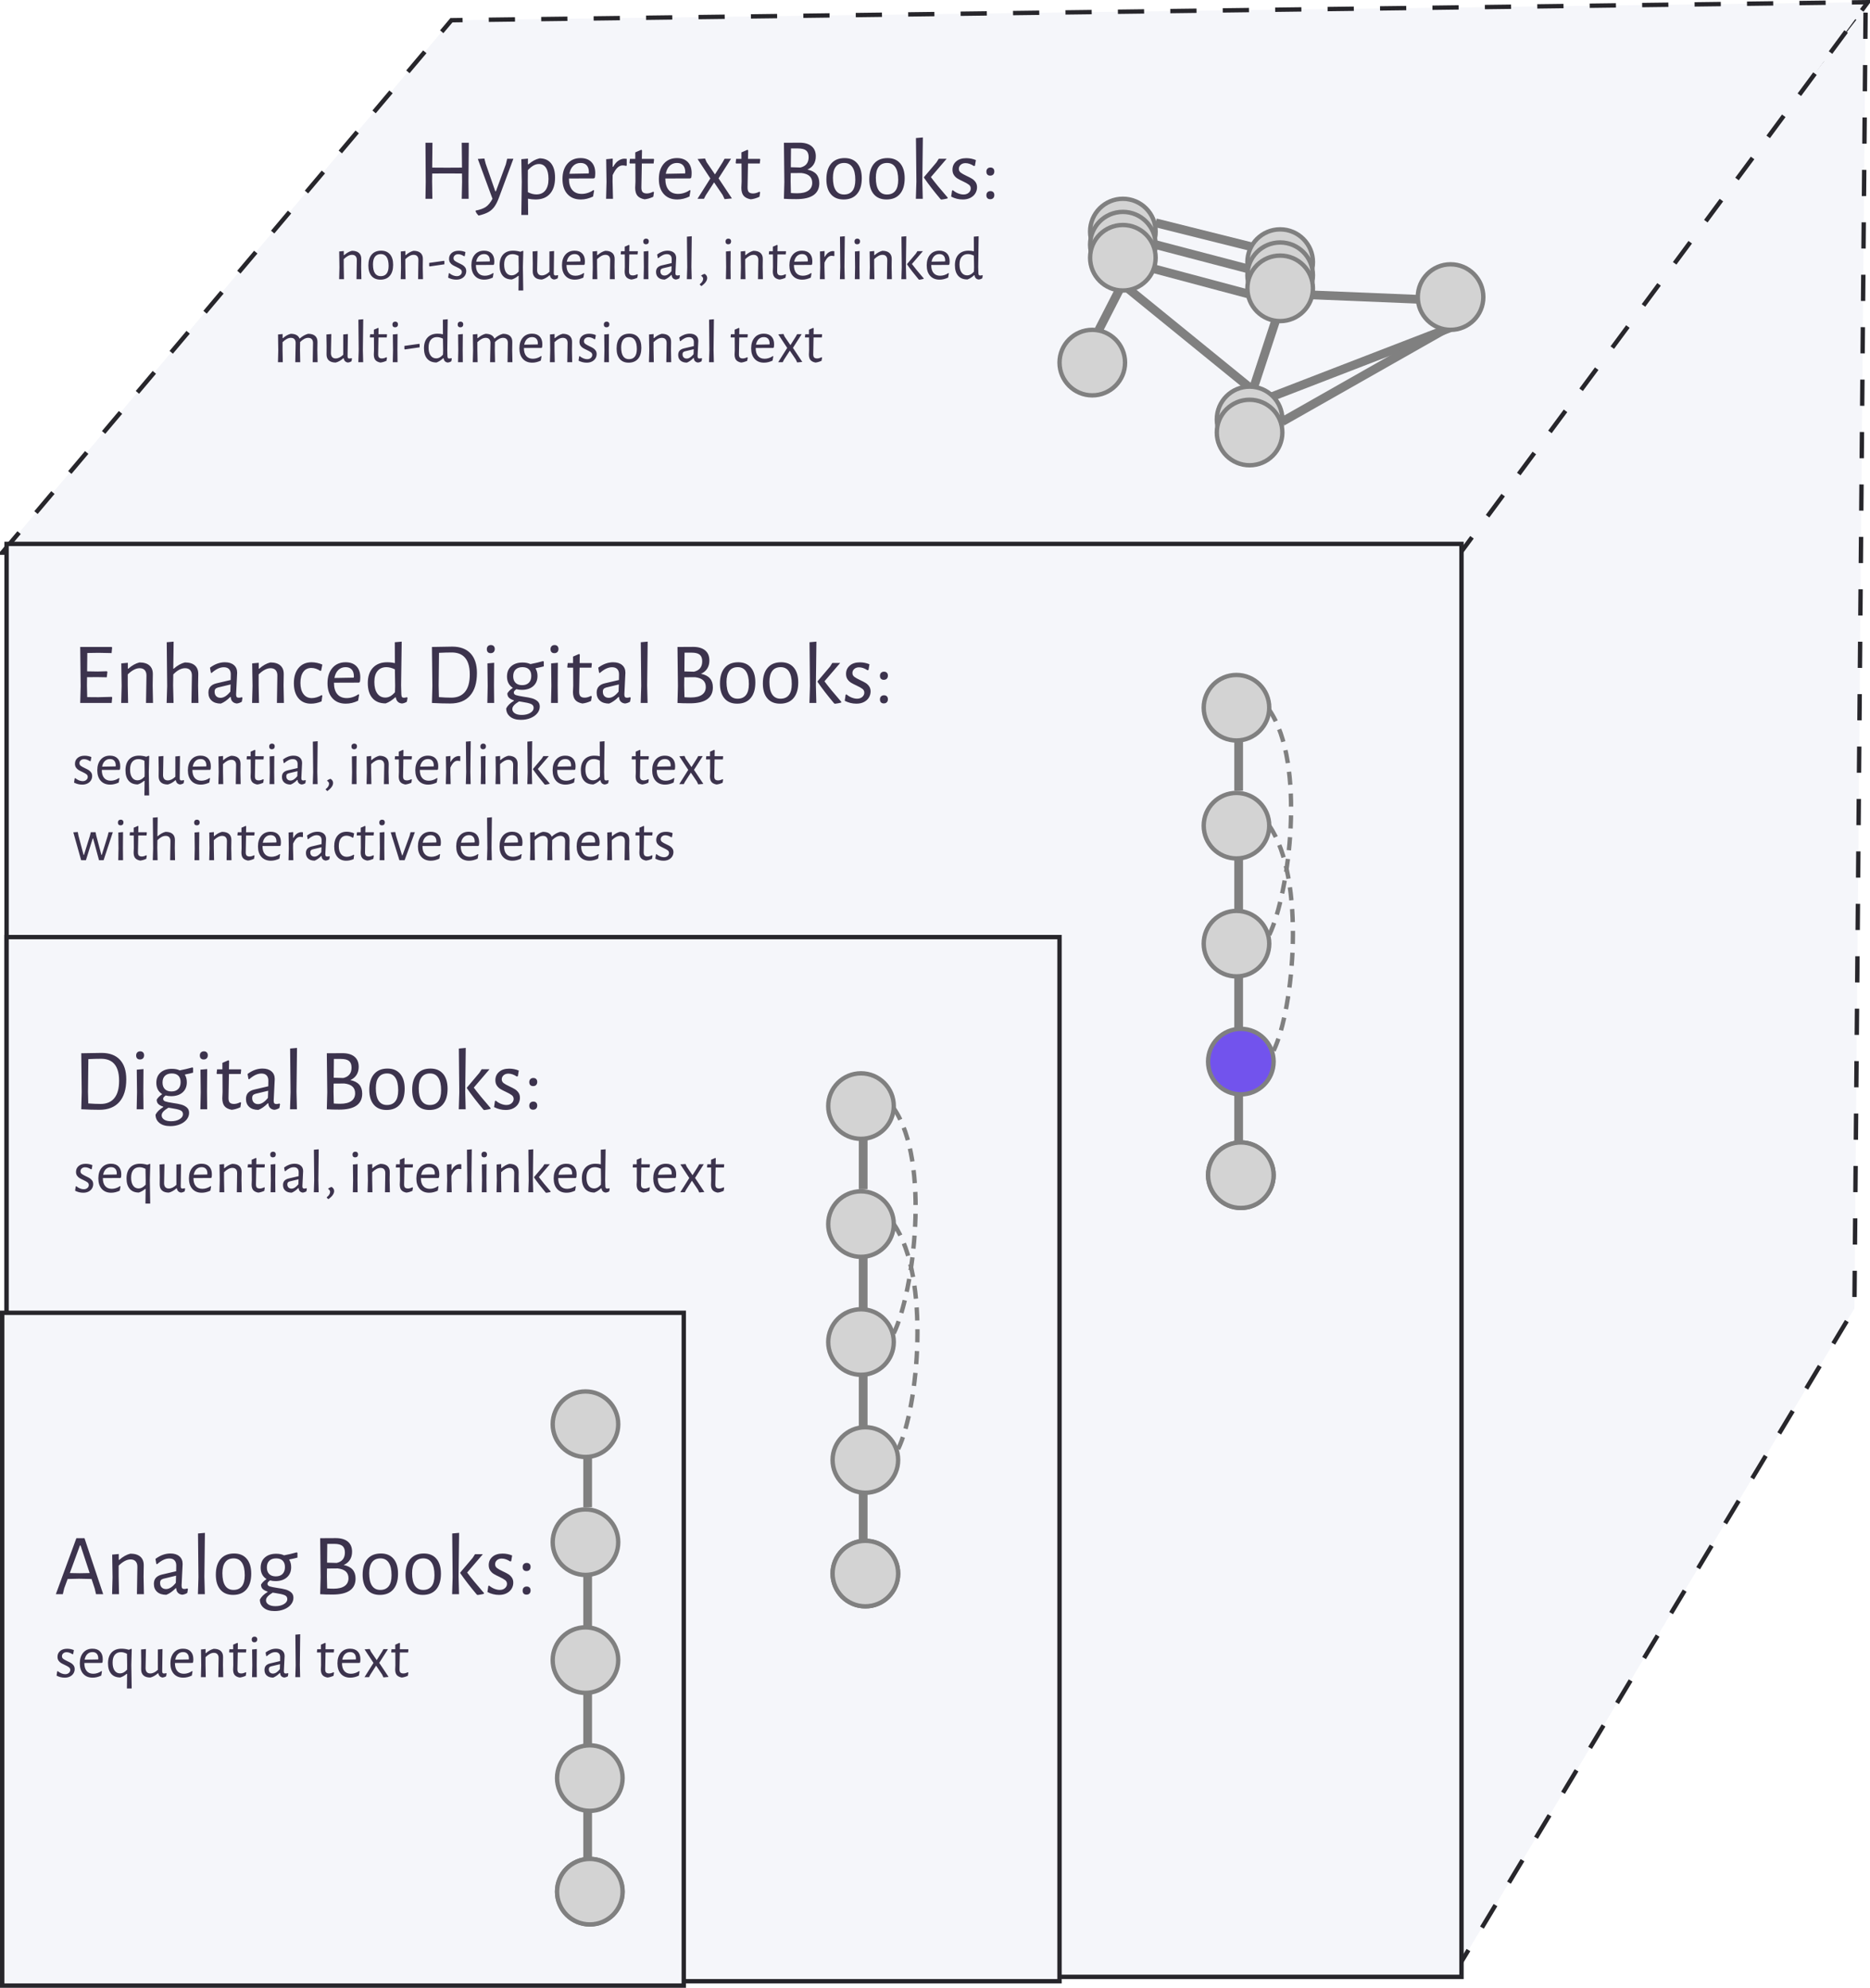 <?xml version="1.0" encoding="utf-8"?>
<svg width="428px" height="455px" viewBox="0 0 428 455" version="1.1" xmlns:xlink="http://www.w3.org/1999/xlink" xmlns="http://www.w3.org/2000/svg">
  <desc>Created with Lunacy</desc>
  <path d="M0 450.5L91.432 298.5L94 0L0 120.5L0 450.5Z" transform="translate(333 1)" id="New-shape" fill="#F5F6FA" stroke="#27262B" stroke-width="1" stroke-dasharray="6 6" />
  <path d="M0 126L102.824 4.131L427 0L333.8 126L0 126Z" transform="translate(0.5 0.5)" id="New-shape-2" fill="#F5F6FA" stroke="#27262B" stroke-width="1" stroke-dasharray="6 6" />
  <path d="M0 0L333 0L333 328L0 328L0 0Z" transform="translate(1.5 124.5)" id="Rectangle-3" fill="#F5F6FA" stroke="#27262B" stroke-width="1" />
  <path d="M0 0L241 0L241 239L0 239L0 0Z" transform="translate(1.5 214.5)" id="Rectangle-2" fill="#F5F6FA" stroke="#27262B" stroke-width="1" />
  <path d="M0 0L156 0L156 154L0 154L0 0Z" transform="translate(0.5 300.5)" id="Rectangle" fill="#F5F6FA" stroke="#27262B" stroke-width="1" />
  <g id="Analog-Books:-sequential-text" transform="translate(12.5 346.5)">
    <g id="Analog-Books:" fill="#3C334D">
      <path d="M34.38 18.41L34.28 14.39L34.4 4.37L32.82 4.51L32.92 14.51L32.8 18.41L34.38 18.41ZM92.56 18.41L92.46 14.39L92.58 4.37L91 4.51L91.1 14.51L90.98 18.41L92.56 18.41ZM66.16 11.73Q68.88 12.27 68.88 14.83Q68.88 16.65 67.56 17.57Q66.24 18.49 63.62 18.49Q61.86 18.49 60.8 18.41L60.78 18.41L60.88 14.55L60.78 5.59L64.34 5.57Q66.14 5.57 67.11 6.37Q68.08 7.17 68.08 8.69Q68.08 9.77 67.58 10.55Q67.08 11.33 66.16 11.73ZM9.48 18.41L11.12 18.41L6.84 5.59L4.98 5.59L0.28 18.41L1.88 18.41L2.2 17.05L2.98 14.93L5.58 14.87L8.46 14.93L9.18 17.13L9.48 18.41ZM66.44 8.87Q66.44 7.83 65.87 7.36Q65.3 6.89 64.02 6.89L62.4 6.89L62.36 11.19L64.56 11.25Q66.44 10.81 66.44 8.87ZM5.94 7.25L8.02 13.57L5.72 13.61L3.48 13.57L5.8 7.25L5.94 7.25ZM53.74 10.45Q54.96 10.21 55.58 10.03L55.58 8.95L55.42 8.83Q53.9 9.25 52.52 9.51Q51.78 9.15 50.72 9.15Q49.1 9.15 48.13 10Q47.16 10.85 47.16 12.35Q47.16 13.21 47.49 13.86Q47.82 14.51 48.46 14.91L48.46 14.99Q47.66 15.51 47.24 16.21Q47.24 16.85 47.63 17.22Q48.02 17.59 48.74 17.81L48.74 17.91Q47.46 18.69 46.98 19.65Q46.98 20.81 47.87 21.54Q48.76 22.27 50.36 22.27Q51.54 22.27 52.53 21.87Q53.52 21.47 54.09 20.77Q54.66 20.07 54.66 19.23C54.66 18.697 54.48 18.28 54.12 17.98Q53.58 17.53 52.84 17.33Q52.1 17.13 50.94 16.97Q49.76 16.79 49.24 16.62Q48.72 16.45 48.72 16.03Q48.72 15.83 48.84 15.67Q48.96 15.51 49.3 15.25Q49.88 15.41 50.54 15.41Q52.2 15.41 53.17 14.55Q54.14 13.69 54.14 12.23Q54.14 11.23 53.7 10.53L53.74 10.45ZM26.5 9.09Q27.8 9.09 28.55 9.73Q29.3 10.37 29.3 11.49Q29.3 11.83 29.18 13.95Q29.06 16.07 29.06 16.43Q29.06 16.87 29.2 17.04Q29.34 17.21 29.68 17.21Q29.98 17.21 30.36 17.09L30.52 17.23L30.36 18.13Q29.78 18.47 29.22 18.53Q28.6 18.47 28.23 18.09Q27.86 17.71 27.84 17.05L27.7 17.05Q26.62 18.15 25.56 18.55Q24.22 18.55 23.47 17.88Q22.72 17.21 22.72 16.05Q22.72 15.17 23.19 14.65Q23.66 14.13 24.58 13.91L27.82 13.15L27.84 11.85Q27.84 11.07 27.43 10.65Q27.02 10.23 26.26 10.23Q25.58 10.23 24.9 10.55Q24.22 10.87 23.44 11.55L23.28 11.47L23.08 10.33Q24.74 9.09 26.5 9.09ZM41.08 9.09Q42.94 9.09 43.97 10.3Q45 11.51 45 13.71Q45 16.03 43.92 17.3Q42.84 18.57 40.84 18.57Q38.96 18.57 37.93 17.36Q36.9 16.15 36.9 13.95Q36.9 11.63 37.99 10.36Q39.08 9.09 41.08 9.09ZM77.57 10.3Q76.54 9.09 74.68 9.09Q72.68 9.09 71.59 10.36Q70.5 11.63 70.5 13.95Q70.5 16.15 71.53 17.36Q72.56 18.57 74.44 18.57Q76.44 18.57 77.52 17.3Q78.6 16.03 78.6 13.71Q78.6 11.51 77.57 10.3ZM84.5 9.09Q86.36 9.09 87.39 10.3Q88.42 11.51 88.42 13.71Q88.42 16.03 87.34 17.3Q86.26 18.57 84.26 18.57Q82.38 18.57 81.35 17.36Q80.32 16.15 80.32 13.95Q80.32 11.63 81.41 10.36Q82.5 9.09 84.5 9.09ZM102.52 9.11Q103.66 9.11 104.72 9.55L104.5 10.85L104.26 10.91Q103.26 10.25 102.34 10.25Q101.66 10.25 101.24 10.63Q100.82 11.01 100.82 11.55Q100.82 12.09 101.25 12.42Q101.68 12.75 102.58 13.17Q103.36 13.53 103.83 13.82Q104.3 14.11 104.64 14.59Q104.98 15.07 104.98 15.77Q104.98 16.51 104.6 17.15Q104.22 17.79 103.48 18.18Q102.74 18.57 101.72 18.57Q100.32 18.57 99.06 17.91L99.26 16.55L99.44 16.43Q100 16.91 100.65 17.17Q101.3 17.43 101.88 17.43Q102.62 17.43 103.08 17.02Q103.54 16.61 103.54 16.05Q103.54 15.51 103.11 15.18Q102.68 14.85 101.78 14.43Q101 14.07 100.52 13.78Q100.04 13.49 99.7 12.99Q99.36 12.49 99.36 11.75Q99.36 10.59 100.21 9.85Q101.06 9.11 102.52 9.11ZM18.56 10.91Q18.96 11.37 18.94 12.19L18.84 18.41L20.44 18.41L20.36 14.43L20.4 11.83Q20.42 10.53 19.63 9.83Q18.84 9.13 17.34 9.13Q16.04 9.45 14.8 10.55L14.68 10.55L14.68 9.21L13.18 9.35L13.26 14.53L13.16 18.41L14.74 18.41L14.66 14.39L14.66 11.87Q16.12 10.45 17.38 10.45Q18.16 10.45 18.56 10.91ZM98.26 18.13Q95.8 15.31 94.42 13.45L98.02 9.25L96.22 9.25L95.7 10.07L92.84 13.45L92.84 13.59Q94.38 15.83 96.64 18.51L96.84 18.59Q96.98 18.57 97.43 18.5Q97.88 18.43 98.26 18.31L98.26 18.13ZM40.98 10.21Q39.72 10.21 39.06 11.07Q38.4 11.93 38.4 13.59Q38.4 15.51 39.05 16.47Q39.7 17.43 40.94 17.43Q42.2 17.43 42.86 16.59Q43.52 15.75 43.52 14.07Q43.52 12.17 42.87 11.19Q42.22 10.21 40.98 10.21ZM52.17 13.77Q51.62 14.33 50.62 14.33Q49.64 14.33 49.11 13.79Q48.58 13.25 48.58 12.29Q48.58 11.29 49.14 10.75Q49.7 10.21 50.7 10.21Q51.68 10.21 52.2 10.73Q52.72 11.25 52.72 12.21Q52.72 13.21 52.17 13.77ZM72.66 11.07Q73.32 10.21 74.58 10.21Q75.82 10.21 76.47 11.19Q77.12 12.17 77.12 14.07Q77.12 15.75 76.46 16.59Q75.8 17.43 74.54 17.43Q73.3 17.43 72.65 16.47Q72 15.51 72 13.59Q72 11.93 72.66 11.07ZM84.4 10.21Q83.14 10.21 82.48 11.07Q81.82 11.93 81.82 13.59Q81.82 15.51 82.47 16.47Q83.12 17.43 84.36 17.43Q85.62 17.43 86.28 16.59Q86.94 15.75 86.94 14.07Q86.94 12.17 86.29 11.19Q85.64 10.21 84.4 10.21ZM108.7 11.49Q108.46 11.25 108.06 11.25Q107.62 11.25 107.37 11.51Q107.12 11.77 107.12 12.19Q107.12 12.63 107.35 12.87Q107.58 13.11 108 13.11Q108.44 13.11 108.69 12.85Q108.94 12.59 108.94 12.15Q108.94 11.73 108.7 11.49ZM63.86 17.15Q65.5 17.15 66.38 16.53Q67.26 15.91 67.26 14.75Q67.26 12.79 64.8 12.51L62.34 12.53L62.32 14.41L62.38 17.09Q63.16 17.15 63.86 17.15ZM24.9 14.87Q24.5 14.99 24.32 15.2Q24.14 15.41 24.14 15.83Q24.14 16.49 24.51 16.86Q24.88 17.23 25.5 17.23Q26.6 17.23 27.74 15.81L27.8 14.17L24.9 14.87ZM108.7 16.89Q108.46 16.65 108.06 16.65Q107.62 16.65 107.37 16.91Q107.12 17.17 107.12 17.59Q107.12 18.03 107.35 18.27Q107.58 18.51 108 18.51Q108.44 18.51 108.69 18.25Q108.94 17.99 108.94 17.55Q108.94 17.13 108.7 16.89ZM52.59 18.61Q53.26 18.87 53.26 19.53Q53.26 20.21 52.48 20.68Q51.7 21.15 50.54 21.15Q49.52 21.15 48.95 20.77Q48.38 20.39 48.38 19.81Q48.38 19.35 48.77 18.93Q49.16 18.51 49.92 18.05L50.56 18.15Q51.92 18.35 52.59 18.61Z" />
    </g>
    <g id="sequential-text" fill="#3C334D">
      <path d="M56.196 37.401L56.126 34.587L56.21 27.573L55.104 27.671L55.174 34.671L55.09 37.401L56.196 37.401ZM46.214 28.287Q46.046 28.119 45.766 28.119Q45.458 28.119 45.283 28.301Q45.108 28.483 45.108 28.777Q45.108 29.085 45.269 29.253Q45.43 29.421 45.724 29.421Q46.032 29.421 46.207 29.239Q46.382 29.057 46.382 28.749Q46.382 28.455 46.214 28.287ZM42.728 36.547Q43.19 36.547 43.736 36.267L43.862 36.351L43.75 37.079Q42.994 37.429 42.35 37.485Q41.552 37.331 41.202 36.897Q40.852 36.463 40.852 35.637L40.894 34.643L40.88 31.745L39.998 31.745L39.942 31.661L40.012 31.003L40.866 31.003L40.866 29.967L41.832 29.547L41.944 29.645L41.916 31.003L43.82 31.003L43.876 31.087L43.806 31.745L41.916 31.745L41.846 35.539Q41.832 36.099 42.042 36.323Q42.252 36.547 42.728 36.547ZM62.818 36.547Q63.28 36.547 63.826 36.267L63.952 36.351L63.84 37.079Q63.084 37.429 62.44 37.485Q61.642 37.331 61.292 36.897Q60.942 36.463 60.942 35.637L60.984 34.643L60.97 31.745L60.088 31.745L60.032 31.661L60.102 31.003L60.956 31.003L60.956 29.967L61.922 29.547L62.034 29.645L62.006 31.003L63.91 31.003L63.966 31.087L63.896 31.745L62.006 31.745L61.936 35.539Q61.922 36.099 62.132 36.323Q62.342 36.547 62.818 36.547ZM80.836 36.267Q80.29 36.547 79.828 36.547Q79.352 36.547 79.142 36.323Q78.932 36.099 78.946 35.539L79.016 31.745L80.906 31.745L80.976 31.087L80.92 31.003L79.016 31.003L79.044 29.645L78.932 29.547L77.966 29.967L77.966 31.003L77.112 31.003L77.042 31.661L77.098 31.745L77.98 31.745L77.994 34.643L77.952 35.637Q77.952 36.463 78.302 36.897Q78.652 37.331 79.45 37.485Q80.094 37.429 80.85 37.079L80.962 36.351L80.836 36.267ZM6.804 34.181L6.804 34.153L10.822 34.139L10.962 33.999Q11.018 33.663 11.018 33.285Q11.018 32.151 10.402 31.514Q9.786 30.877 8.666 30.877Q7.336 30.877 6.552 31.787Q5.768 32.697 5.768 34.237Q5.768 35.763 6.552 36.638Q7.336 37.513 8.708 37.513Q9.688 37.513 10.668 37.037L10.836 36.085L10.724 36.001Q10.318 36.295 9.828 36.456Q9.338 36.617 8.848 36.617Q7.868 36.617 7.336 35.987Q6.804 35.357 6.804 34.181ZM17.542 30.905L17.654 30.975L17.556 34.615L17.64 39.991L16.548 39.991L16.59 36.911L16.59 36.645L16.478 36.645Q16.1 36.953 15.785 37.135Q15.47 37.317 15.036 37.471Q13.678 37.471 12.95 36.624Q12.222 35.777 12.222 34.251Q12.222 32.627 13.041 31.752Q13.86 30.877 15.316 30.877Q16.114 30.877 16.982 31.129L17.542 30.905ZM27.538 34.153L27.538 34.181Q27.538 35.357 28.07 35.987Q28.602 36.617 29.582 36.617Q30.072 36.617 30.562 36.456Q31.052 36.295 31.458 36.001L31.57 36.085L31.402 37.037Q30.422 37.513 29.442 37.513Q28.07 37.513 27.286 36.638Q26.502 35.763 26.502 34.237Q26.502 32.697 27.286 31.787Q28.07 30.877 29.4 30.877Q30.52 30.877 31.136 31.514Q31.752 32.151 31.752 33.285Q31.752 33.663 31.696 33.999L31.556 34.139L27.538 34.153ZM50.68 30.877Q51.59 30.877 52.115 31.325Q52.64 31.773 52.64 32.557Q52.64 32.795 52.556 34.279Q52.472 35.763 52.472 36.015Q52.472 36.323 52.57 36.442Q52.668 36.561 52.906 36.561Q53.116 36.561 53.382 36.477L53.494 36.575L53.382 37.205Q52.976 37.443 52.584 37.485Q52.15 37.443 51.891 37.177Q51.632 36.911 51.618 36.449L51.52 36.449Q50.764 37.219 50.022 37.499Q49.084 37.499 48.559 37.03Q48.034 36.561 48.034 35.749Q48.034 35.133 48.363 34.769Q48.692 34.405 49.336 34.251L51.604 33.719L51.618 32.809Q51.618 32.263 51.331 31.969Q51.044 31.675 50.512 31.675Q50.036 31.675 49.56 31.899Q49.084 32.123 48.538 32.599L48.426 32.543L48.286 31.745Q49.448 30.877 50.68 30.877ZM65.772 34.181L65.772 34.153L69.79 34.139L69.93 33.999Q69.986 33.663 69.986 33.285Q69.986 32.151 69.37 31.514Q68.754 30.877 67.634 30.877Q66.304 30.877 65.52 31.787Q64.736 32.697 64.736 34.237Q64.736 35.763 65.52 36.638Q66.304 37.513 67.676 37.513Q68.656 37.513 69.636 37.037L69.804 36.085L69.692 36.001Q69.286 36.295 68.796 36.456Q68.306 36.617 67.816 36.617Q66.836 36.617 66.304 35.987Q65.772 35.357 65.772 34.181ZM4.41 31.199Q3.668 30.891 2.87 30.891Q1.848 30.891 1.253 31.409Q0.658 31.927 0.658 32.739Q0.658 33.257 0.896 33.607Q1.134 33.957 1.47 34.16Q1.806 34.363 2.352 34.615Q2.982 34.909 3.283 35.14Q3.584 35.371 3.584 35.749Q3.584 36.141 3.262 36.428Q2.94 36.715 2.422 36.715Q2.016 36.715 1.561 36.533Q1.106 36.351 0.714 36.015L0.588 36.099L0.448 37.051Q1.33 37.513 2.31 37.513Q3.024 37.513 3.542 37.24Q4.06 36.967 4.326 36.519Q4.592 36.071 4.592 35.553Q4.592 35.063 4.354 34.727Q4.116 34.391 3.787 34.188Q3.458 33.985 2.912 33.733Q2.282 33.439 1.981 33.208Q1.68 32.977 1.68 32.599Q1.68 32.221 1.974 31.955Q2.268 31.689 2.744 31.689Q3.388 31.689 4.088 32.151L4.256 32.109L4.41 31.199ZM37.268 32.151Q37.548 32.473 37.534 33.047L37.464 37.401L38.584 37.401L38.528 34.615L38.556 32.795Q38.57 31.885 38.017 31.395Q37.464 30.905 36.414 30.905Q35.504 31.129 34.636 31.899L34.552 31.899L34.552 30.961L33.502 31.059L33.558 34.685L33.488 37.401L34.594 37.401L34.538 34.587L34.538 32.823Q35.56 31.829 36.442 31.829Q36.988 31.829 37.268 32.151ZM72.394 31.549L73.724 33.495L74.942 31.563L75.264 30.989L76.3 30.989L74.298 34.125L76.44 37.345L75.264 37.457L74.956 36.799L73.584 34.769L72.24 36.855L71.96 37.401L70.924 37.401L72.982 34.139L70.938 31.031L72.128 30.947L72.394 31.549ZM25.522 37.205L25.634 36.575L25.522 36.477Q25.256 36.561 25.032 36.561Q24.808 36.561 24.717 36.442Q24.626 36.323 24.626 36.029L24.696 30.961L23.632 31.059L23.632 35.707Q22.764 36.547 21.896 36.547Q21.364 36.547 21.091 36.225Q20.818 35.903 20.818 35.329L20.902 30.961L19.782 31.059L19.824 33.817L19.81 35.595Q19.796 36.505 20.335 36.995Q20.874 37.485 21.91 37.485Q22.806 37.261 23.646 36.505L23.73 36.505Q23.828 36.967 24.073 37.198Q24.318 37.429 24.724 37.485Q25.116 37.443 25.522 37.205ZM45.206 31.059L45.248 34.685L45.192 37.401L46.284 37.401L46.256 34.587L46.284 30.961L45.206 31.059ZM7.497 32.116Q7.966 31.661 8.666 31.661Q9.31 31.661 9.653 32.046Q9.996 32.431 9.996 33.145L9.968 33.341L6.874 33.397Q7.028 32.571 7.497 32.116ZM29.4 31.661Q28.7 31.661 28.231 32.116Q27.762 32.571 27.608 33.397L30.702 33.341L30.73 33.145Q30.73 32.431 30.387 32.046Q30.044 31.661 29.4 31.661ZM66.465 32.116Q66.934 31.661 67.634 31.661Q68.278 31.661 68.621 32.046Q68.964 32.431 68.964 33.145L68.936 33.341L65.842 33.397Q65.996 32.571 66.465 32.116ZM15.19 31.675Q14.294 31.675 13.783 32.277Q13.272 32.879 13.272 34.069Q13.272 35.231 13.727 35.882Q14.182 36.533 14.98 36.533Q15.386 36.533 15.771 36.337Q16.156 36.141 16.59 35.679L16.604 34.727L16.562 32.053Q15.834 31.675 15.19 31.675ZM49.56 34.923Q49.28 35.007 49.154 35.154Q49.028 35.301 49.028 35.595Q49.028 36.057 49.287 36.316Q49.546 36.575 49.98 36.575Q50.75 36.575 51.548 35.581L51.59 34.433L49.56 34.923Z" />
    </g>
  </g>
  <g id="Digital-Books:-sequential,-int" transform="translate(16.74 235.5)">
    <g id="Digital-Books:" fill="#3C334D">
      <path d="M51.22 18.41L51.12 14.39L51.24 4.37L49.66 4.51L49.76 14.51L49.64 18.41L51.22 18.41ZM89.84 18.41L89.74 14.39L89.86 4.37L88.28 4.51L88.38 14.51L88.26 18.41L89.84 18.41ZM15.36 5.15Q15.76 5.15 16 5.39Q16.24 5.63 16.24 6.05Q16.24 6.49 15.99 6.75Q15.74 7.01 15.3 7.01Q14.88 7.01 14.65 6.77Q14.42 6.53 14.42 6.09Q14.42 5.67 14.67 5.41Q14.92 5.15 15.36 5.15ZM29.94 5.15Q30.34 5.15 30.58 5.39Q30.82 5.63 30.82 6.05Q30.82 6.49 30.57 6.75Q30.32 7.01 29.88 7.01Q29.46 7.01 29.23 6.77Q29 6.53 29 6.09Q29 5.67 29.25 5.41Q29.5 5.15 29.94 5.15ZM6.5 5.51Q9.24 5.51 10.7 7.07Q12.16 8.63 12.16 11.55Q12.16 14.93 10.58 16.73Q9 18.53 6.04 18.53Q5.22 18.53 4.05 18.5Q2.88 18.47 1.88 18.41L1.86 18.41L1.96 14.55L1.86 5.59L1.88 5.59L6.5 5.51ZM63.44 11.73Q66.16 12.27 66.16 14.83Q66.16 16.65 64.84 17.57Q63.52 18.49 60.9 18.49Q59.14 18.49 58.08 18.41L58.06 18.41L58.16 14.55L58.06 5.59L61.62 5.57Q63.42 5.57 64.39 6.37Q65.36 7.17 65.36 8.69Q65.36 9.77 64.86 10.55Q64.36 11.33 63.44 11.73ZM6.3 17.19Q8.34 17.19 9.43 15.86Q10.52 14.53 10.52 11.89Q10.52 8.881 9.044 7.668Q8.048 6.85 6.38 6.85Q5.12 6.85 3.48 6.93L3.4 14.41L3.46 17.07Q4.08 17.13 4.95 17.16Q5.82 17.19 6.3 17.19ZM63.72 8.87Q63.72 7.83 63.15 7.36Q62.58 6.89 61.3 6.89L59.68 6.89L59.64 11.19L61.84 11.25Q63.72 10.81 63.72 8.87ZM38.26 16.79Q37.48 17.19 36.82 17.19Q36.14 17.19 35.84 16.87Q35.54 16.55 35.56 15.75L35.66 10.33L38.36 10.33L38.46 9.39L38.38 9.27L35.66 9.27L35.7 7.33L35.54 7.19L34.16 7.79L34.16 9.27L32.94 9.27L32.84 10.21L32.92 10.33L34.18 10.33L34.2 14.47L34.14 15.89Q34.14 17.07 34.64 17.69Q35.14 18.31 36.28 18.53Q37.2 18.45 38.28 17.95L38.44 16.91L38.26 16.79ZM25.62 10.45Q26.84 10.21 27.46 10.03L27.46 8.95L27.3 8.83Q25.78 9.25 24.4 9.51Q23.66 9.15 22.6 9.15Q20.98 9.15 20.01 10Q19.04 10.85 19.04 12.35Q19.04 13.21 19.37 13.86Q19.7 14.51 20.34 14.91L20.34 14.99Q19.54 15.51 19.12 16.21Q19.12 16.85 19.51 17.22Q19.9 17.59 20.62 17.81L20.62 17.91Q19.34 18.69 18.86 19.65Q18.86 20.81 19.75 21.54Q20.64 22.27 22.24 22.27Q23.42 22.27 24.41 21.87Q25.4 21.47 25.97 20.77Q26.54 20.07 26.54 19.23C26.54 18.697 26.36 18.28 26 17.98Q25.46 17.53 24.72 17.33Q23.98 17.13 22.82 16.97Q21.64 16.79 21.12 16.62Q20.6 16.45 20.6 16.03Q20.6 15.83 20.72 15.67Q20.84 15.51 21.18 15.25Q21.76 15.41 22.42 15.41Q24.08 15.41 25.05 14.55Q26.02 13.69 26.02 12.23Q26.02 11.23 25.58 10.53L25.62 10.45ZM43.34 9.09Q44.64 9.09 45.39 9.73Q46.14 10.37 46.14 11.49Q46.14 11.83 46.02 13.95Q45.9 16.07 45.9 16.43Q45.9 16.87 46.04 17.04Q46.18 17.21 46.52 17.21Q46.82 17.21 47.2 17.09L47.36 17.23L47.2 18.13Q46.62 18.47 46.06 18.53Q45.44 18.47 45.07 18.09Q44.7 17.71 44.68 17.05L44.54 17.05Q43.46 18.15 42.4 18.55Q41.06 18.55 40.31 17.88Q39.56 17.21 39.56 16.05Q39.56 15.17 40.03 14.65Q40.5 14.13 41.42 13.91L44.66 13.15L44.68 11.85Q44.68 11.07 44.27 10.65Q43.86 10.23 43.1 10.23Q42.42 10.23 41.74 10.55Q41.06 10.87 40.28 11.55L40.12 11.47L39.92 10.33Q41.58 9.09 43.34 9.09ZM74.85 10.3Q73.82 9.09 71.96 9.09Q69.96 9.09 68.87 10.36Q67.78 11.63 67.78 13.95Q67.78 16.15 68.81 17.36Q69.84 18.57 71.72 18.57Q73.72 18.57 74.8 17.3Q75.88 16.03 75.88 13.71Q75.88 11.51 74.85 10.3ZM81.78 9.09Q83.64 9.09 84.67 10.3Q85.7 11.51 85.7 13.71Q85.7 16.03 84.62 17.3Q83.54 18.57 81.54 18.57Q79.66 18.57 78.63 17.36Q77.6 16.15 77.6 13.95Q77.6 11.63 78.69 10.36Q79.78 9.09 81.78 9.09ZM99.8 9.11Q100.94 9.11 102 9.55L101.78 10.85L101.54 10.91Q100.54 10.25 99.62 10.25Q98.94 10.25 98.52 10.63Q98.1 11.01 98.1 11.55Q98.1 12.09 98.53 12.42Q98.96 12.75 99.86 13.17Q100.64 13.53 101.11 13.82Q101.58 14.11 101.92 14.59Q102.26 15.07 102.26 15.77Q102.26 16.51 101.88 17.15Q101.5 17.79 100.76 18.18Q100.02 18.57 99 18.57Q97.6 18.57 96.34 17.91L96.54 16.55L96.72 16.43Q97.28 16.91 97.93 17.17Q98.58 17.43 99.16 17.43Q99.9 17.43 100.36 17.02Q100.82 16.61 100.82 16.05Q100.82 15.51 100.39 15.18Q99.96 14.85 99.06 14.43Q98.28 14.07 97.8 13.78Q97.32 13.49 96.98 12.99Q96.64 12.49 96.64 11.75Q96.64 10.59 97.49 9.85Q98.34 9.11 99.8 9.11ZM14.62 14.53L14.56 9.35L16.1 9.21L16.06 14.39L16.1 18.41L14.54 18.41L14.62 14.53ZM29.2 14.53L29.14 9.35L30.68 9.21L30.64 14.39L30.68 18.41L29.12 18.41L29.2 14.53ZM95.54 18.13Q93.08 15.31 91.7 13.45L95.3 9.25L93.5 9.25L92.98 10.07L90.12 13.45L90.12 13.59Q91.66 15.83 93.92 18.51L94.12 18.59Q94.26 18.57 94.71 18.5Q95.16 18.43 95.54 18.31L95.54 18.13ZM24.05 13.77Q23.5 14.33 22.5 14.33Q21.52 14.33 20.99 13.79Q20.46 13.25 20.46 12.29Q20.46 11.29 21.02 10.75Q21.58 10.21 22.58 10.21Q23.56 10.21 24.08 10.73Q24.6 11.25 24.6 12.21Q24.6 13.21 24.05 13.77ZM69.94 11.07Q70.6 10.21 71.86 10.21Q73.1 10.21 73.75 11.19Q74.4 12.17 74.4 14.07Q74.4 15.75 73.74 16.59Q73.08 17.43 71.82 17.43Q70.58 17.43 69.93 16.47Q69.28 15.51 69.28 13.59Q69.28 11.93 69.94 11.07ZM81.68 10.21Q80.42 10.21 79.76 11.07Q79.1 11.93 79.1 13.59Q79.1 15.51 79.75 16.47Q80.4 17.43 81.64 17.43Q82.9 17.43 83.56 16.59Q84.22 15.75 84.22 14.07Q84.22 12.17 83.57 11.19Q82.92 10.21 81.68 10.21ZM105.98 11.49Q105.74 11.25 105.34 11.25Q104.9 11.25 104.65 11.51Q104.4 11.77 104.4 12.19Q104.4 12.63 104.63 12.87Q104.86 13.11 105.28 13.11Q105.72 13.11 105.97 12.85Q106.22 12.59 106.22 12.15Q106.22 11.73 105.98 11.49ZM61.14 17.15Q62.78 17.15 63.66 16.53Q64.54 15.91 64.54 14.75Q64.54 12.79 62.08 12.51L59.62 12.53L59.6 14.41L59.66 17.09Q60.44 17.15 61.14 17.15ZM41.74 14.87Q41.34 14.99 41.16 15.2Q40.98 15.41 40.98 15.83Q40.98 16.49 41.35 16.86Q41.72 17.23 42.34 17.23Q43.44 17.23 44.58 15.81L44.64 14.17L41.74 14.87ZM105.98 16.89Q105.74 16.65 105.34 16.65Q104.9 16.65 104.65 16.91Q104.4 17.17 104.4 17.59Q104.4 18.03 104.63 18.27Q104.86 18.51 105.28 18.51Q105.72 18.51 105.97 18.25Q106.22 17.99 106.22 17.55Q106.22 17.13 105.98 16.89ZM24.47 18.61Q25.14 18.87 25.14 19.53Q25.14 20.21 24.36 20.68Q23.58 21.15 22.42 21.15Q21.4 21.15 20.83 20.77Q20.26 20.39 20.26 19.81Q20.26 19.35 20.65 18.93Q21.04 18.51 21.8 18.05L22.44 18.15Q23.8 18.35 24.47 18.61Z" />
    </g>
    <g id="sequential,-interlinked--text" fill="#3C334D">
      <path d="M56.196 37.401L56.126 34.587L56.21 27.573L55.104 27.671L55.174 34.671L55.09 37.401L56.196 37.401ZM91.154 34.587L91.224 37.401L90.118 37.401L90.202 34.671L90.132 27.671L91.238 27.573L91.154 34.587ZM105.294 37.401L105.224 34.587L105.308 27.573L104.202 27.671L104.272 34.671L104.188 37.401L105.294 37.401ZM121.814 36.029L121.772 34.587L121.87 27.573L120.764 27.671L120.778 31.017Q120.204 30.877 119.546 30.877Q118.09 30.877 117.264 31.752Q116.438 32.627 116.438 34.209Q116.438 35.777 117.18 36.624Q117.922 37.471 119.308 37.471Q119.742 37.303 120.078 37.086Q120.414 36.869 120.834 36.505L120.932 36.505Q120.988 36.939 121.233 37.191Q121.478 37.443 121.912 37.485Q122.318 37.443 122.696 37.205L122.808 36.575L122.696 36.477Q122.444 36.561 122.22 36.561Q121.996 36.561 121.912 36.442Q121.828 36.323 121.814 36.029ZM46.214 28.287Q46.046 28.119 45.766 28.119Q45.458 28.119 45.283 28.301Q45.108 28.483 45.108 28.777Q45.108 29.085 45.269 29.253Q45.43 29.421 45.724 29.421Q46.032 29.421 46.207 29.239Q46.382 29.057 46.382 28.749Q46.382 28.455 46.214 28.287ZM65.044 28.287Q64.876 28.119 64.596 28.119Q64.288 28.119 64.113 28.301Q63.938 28.483 63.938 28.777Q63.938 29.085 64.099 29.253Q64.26 29.421 64.554 29.421Q64.862 29.421 65.037 29.239Q65.212 29.057 65.212 28.749Q65.212 28.455 65.044 28.287ZM94.556 28.287Q94.388 28.119 94.108 28.119Q93.8 28.119 93.625 28.301Q93.45 28.483 93.45 28.777Q93.45 29.085 93.611 29.253Q93.772 29.421 94.066 29.421Q94.374 29.421 94.549 29.239Q94.724 29.057 94.724 28.749Q94.724 28.455 94.556 28.287ZM42.728 36.547Q43.19 36.547 43.736 36.267L43.862 36.351L43.75 37.079Q42.994 37.429 42.35 37.485Q41.552 37.331 41.202 36.897Q40.852 36.463 40.852 35.637L40.894 34.643L40.88 31.745L39.998 31.745L39.942 31.661L40.012 31.003L40.866 31.003L40.866 29.967L41.832 29.547L41.944 29.645L41.916 31.003L43.82 31.003L43.876 31.087L43.806 31.745L41.916 31.745L41.846 35.539Q41.832 36.099 42.042 36.323Q42.252 36.547 42.728 36.547ZM77.644 36.267Q77.098 36.547 76.636 36.547Q76.16 36.547 75.95 36.323Q75.74 36.099 75.754 35.539L75.824 31.745L77.714 31.745L77.784 31.087L77.728 31.003L75.824 31.003L75.852 29.645L75.74 29.547L74.774 29.967L74.774 31.003L73.92 31.003L73.85 31.661L73.906 31.745L74.788 31.745L74.802 34.643L74.76 35.637Q74.76 36.463 75.11 36.897Q75.46 37.331 76.258 37.485Q76.902 37.429 77.658 37.079L77.77 36.351L77.644 36.267ZM130.858 36.547Q131.32 36.547 131.866 36.267L131.992 36.351L131.88 37.079Q131.124 37.429 130.48 37.485Q129.682 37.331 129.332 36.897Q128.982 36.463 128.982 35.637L129.024 34.643L129.01 31.745L128.128 31.745L128.072 31.661L128.142 31.003L128.996 31.003L128.996 29.967L129.962 29.547L130.074 29.645L130.046 31.003L131.95 31.003L132.006 31.087L131.936 31.745L130.046 31.745L129.976 35.539Q129.962 36.099 130.172 36.323Q130.382 36.547 130.858 36.547ZM148.876 36.267Q148.33 36.547 147.868 36.547Q147.392 36.547 147.182 36.323Q146.972 36.099 146.986 35.539L147.056 31.745L148.946 31.745L149.016 31.087L148.96 31.003L147.056 31.003L147.084 29.645L146.972 29.547L146.006 29.967L146.006 31.003L145.152 31.003L145.082 31.661L145.138 31.745L146.02 31.745L146.034 34.643L145.992 35.637Q145.992 36.463 146.342 36.897Q146.692 37.331 147.49 37.485Q148.134 37.429 148.89 37.079L149.002 36.351L148.876 36.267ZM6.804 34.181L6.804 34.153L10.822 34.139L10.962 33.999Q11.018 33.663 11.018 33.285Q11.018 32.151 10.402 31.514Q9.786 30.877 8.666 30.877Q7.336 30.877 6.552 31.787Q5.768 32.697 5.768 34.237Q5.768 35.763 6.552 36.638Q7.336 37.513 8.708 37.513Q9.688 37.513 10.668 37.037L10.836 36.085L10.724 36.001Q10.318 36.295 9.828 36.456Q9.338 36.617 8.848 36.617Q7.868 36.617 7.336 35.987Q6.804 35.357 6.804 34.181ZM17.542 30.905L17.654 30.975L17.556 34.615L17.64 39.991L16.548 39.991L16.59 36.911L16.59 36.645L16.478 36.645Q16.1 36.953 15.785 37.135Q15.47 37.317 15.036 37.471Q13.678 37.471 12.95 36.624Q12.222 35.777 12.222 34.251Q12.222 32.627 13.041 31.752Q13.86 30.877 15.316 30.877Q16.114 30.877 16.982 31.129L17.542 30.905ZM27.538 34.153L27.538 34.181Q27.538 35.357 28.07 35.987Q28.602 36.617 29.582 36.617Q30.072 36.617 30.562 36.456Q31.052 36.295 31.458 36.001L31.57 36.085L31.402 37.037Q30.422 37.513 29.442 37.513Q28.07 37.513 27.286 36.638Q26.502 35.763 26.502 34.237Q26.502 32.697 27.286 31.787Q28.07 30.877 29.4 30.877Q30.52 30.877 31.136 31.514Q31.752 32.151 31.752 33.285Q31.752 33.663 31.696 33.999L31.556 34.139L27.538 34.153ZM50.68 30.877Q51.59 30.877 52.115 31.325Q52.64 31.773 52.64 32.557Q52.64 32.795 52.556 34.279Q52.472 35.763 52.472 36.015Q52.472 36.323 52.57 36.442Q52.668 36.561 52.906 36.561Q53.116 36.561 53.382 36.477L53.494 36.575L53.382 37.205Q52.976 37.443 52.584 37.485Q52.15 37.443 51.891 37.177Q51.632 36.911 51.618 36.449L51.52 36.449Q50.764 37.219 50.022 37.499Q49.084 37.499 48.559 37.03Q48.034 36.561 48.034 35.749Q48.034 35.133 48.363 34.769Q48.692 34.405 49.336 34.251L51.604 33.719L51.618 32.809Q51.618 32.263 51.331 31.969Q51.044 31.675 50.512 31.675Q50.036 31.675 49.56 31.899Q49.084 32.123 48.538 32.599L48.426 32.543L48.286 31.745Q49.448 30.877 50.68 30.877ZM79.59 34.153L79.59 34.181Q79.59 35.357 80.122 35.987Q80.654 36.617 81.634 36.617Q82.124 36.617 82.614 36.456Q83.104 36.295 83.51 36.001L83.622 36.085L83.454 37.037Q82.474 37.513 81.494 37.513Q80.122 37.513 79.338 36.638Q78.554 35.763 78.554 34.237Q78.554 32.697 79.338 31.787Q80.122 30.877 81.452 30.877Q82.572 30.877 83.188 31.514Q83.804 32.151 83.804 33.285Q83.804 33.663 83.748 33.999L83.608 34.139L79.59 34.153ZM111.02 34.153L111.02 34.181Q111.02 35.357 111.552 35.987Q112.084 36.617 113.064 36.617Q113.554 36.617 114.044 36.456Q114.534 36.295 114.94 36.001L115.052 36.085L114.884 37.037Q113.904 37.513 112.924 37.513Q111.552 37.513 110.768 36.638Q109.984 35.763 109.984 34.237Q109.984 32.697 110.768 31.787Q111.552 30.877 112.882 30.877Q114.002 30.877 114.618 31.514Q115.234 32.151 115.234 33.285Q115.234 33.663 115.178 33.999L115.038 34.139L111.02 34.153ZM133.812 34.181L133.812 34.153L137.83 34.139L137.97 33.999Q138.026 33.663 138.026 33.285Q138.026 32.151 137.41 31.514Q136.794 30.877 135.674 30.877Q134.344 30.877 133.56 31.787Q132.776 32.697 132.776 34.237Q132.776 35.763 133.56 36.638Q134.344 37.513 135.716 37.513Q136.696 37.513 137.676 37.037L137.844 36.085L137.732 36.001Q137.326 36.295 136.836 36.456Q136.346 36.617 135.856 36.617Q134.876 36.617 134.344 35.987Q133.812 35.357 133.812 34.181ZM4.41 31.199Q3.668 30.891 2.87 30.891Q1.848 30.891 1.253 31.409Q0.658 31.927 0.658 32.739Q0.658 33.257 0.896 33.607Q1.134 33.957 1.47 34.16Q1.806 34.363 2.352 34.615Q2.982 34.909 3.283 35.14Q3.584 35.371 3.584 35.749Q3.584 36.141 3.262 36.428Q2.94 36.715 2.422 36.715Q2.016 36.715 1.561 36.533Q1.106 36.351 0.714 36.015L0.588 36.099L0.448 37.051Q1.33 37.513 2.31 37.513Q3.024 37.513 3.542 37.24Q4.06 36.967 4.326 36.519Q4.592 36.071 4.592 35.553Q4.592 35.063 4.354 34.727Q4.116 34.391 3.787 34.188Q3.458 33.985 2.912 33.733Q2.282 33.439 1.981 33.208Q1.68 32.977 1.68 32.599Q1.68 32.221 1.974 31.955Q2.268 31.689 2.744 31.689Q3.388 31.689 4.088 32.151L4.256 32.109L4.41 31.199ZM37.268 32.151Q37.548 32.473 37.534 33.047L37.464 37.401L38.584 37.401L38.528 34.615L38.556 32.795Q38.57 31.885 38.017 31.395Q37.464 30.905 36.414 30.905Q35.504 31.129 34.636 31.899L34.552 31.899L34.552 30.961L33.502 31.059L33.558 34.685L33.488 37.401L34.594 37.401L34.538 34.587L34.538 32.823Q35.56 31.829 36.442 31.829Q36.988 31.829 37.268 32.151ZM71.442 33.047Q71.456 32.473 71.176 32.151Q70.896 31.829 70.35 31.829Q69.468 31.829 68.446 32.823L68.446 34.587L68.502 37.401L67.396 37.401L67.466 34.685L67.41 31.059L68.46 30.961L68.46 31.899L68.544 31.899Q69.412 31.129 70.322 30.905Q71.372 30.905 71.925 31.395Q72.478 31.885 72.464 32.795L72.436 34.615L72.492 37.401L71.372 37.401L71.442 33.047ZM100.954 33.047Q100.968 32.473 100.688 32.151Q100.408 31.829 99.862 31.829Q98.98 31.829 97.958 32.823L97.958 34.587L98.014 37.401L96.908 37.401L96.978 34.685L96.922 31.059L97.972 30.961L97.972 31.899L98.056 31.899Q98.924 31.129 99.834 30.905Q100.884 30.905 101.437 31.395Q101.99 31.885 101.976 32.795L101.948 34.615L102.004 37.401L100.884 37.401L100.954 33.047ZM140.434 31.549L141.764 33.495L142.982 31.563L143.304 30.989L144.34 30.989L142.338 34.125L144.48 37.345L143.304 37.457L142.996 36.799L141.624 34.769L140.28 36.855L140 37.401L138.964 37.401L141.022 34.139L138.978 31.031L140.168 30.947L140.434 31.549ZM25.522 37.205L25.634 36.575L25.522 36.477Q25.256 36.561 25.032 36.561Q24.808 36.561 24.717 36.442Q24.626 36.323 24.626 36.029L24.696 30.961L23.632 31.059L23.632 35.707Q22.764 36.547 21.896 36.547Q21.364 36.547 21.091 36.225Q20.818 35.903 20.818 35.329L20.902 30.961L19.782 31.059L19.824 33.817L19.81 35.595Q19.796 36.505 20.335 36.995Q20.874 37.485 21.91 37.485Q22.806 37.261 23.646 36.505L23.73 36.505Q23.828 36.967 24.073 37.198Q24.318 37.429 24.724 37.485Q25.116 37.443 25.522 37.205ZM45.206 31.059L45.248 34.685L45.192 37.401L46.284 37.401L46.256 34.587L46.284 30.961L45.206 31.059ZM64.036 31.059L64.078 34.685L64.022 37.401L65.114 37.401L65.086 34.587L65.114 30.961L64.036 31.059ZM88.844 31.003Q88.648 30.975 88.48 30.975Q88.018 30.975 87.542 31.276Q87.066 31.577 86.674 32.277L86.59 32.277L86.604 30.961L85.554 31.059L85.61 34.685L85.54 37.401L86.646 37.401L86.576 34.587L86.59 33.607Q86.968 32.795 87.353 32.424Q87.738 32.053 88.2 32.053Q88.48 32.053 88.718 32.123L88.844 32.081L88.844 31.003ZM93.548 31.059L93.59 34.685L93.534 37.401L94.626 37.401L94.598 34.587L94.626 30.961L93.548 31.059ZM109.284 37.205Q107.562 35.231 106.596 33.929L109.116 30.989L107.856 30.989L107.492 31.563L105.49 33.929L105.49 34.027Q106.568 35.595 108.15 37.471L108.29 37.527Q108.388 37.513 108.703 37.464Q109.018 37.415 109.284 37.331L109.284 37.205ZM7.497 32.116Q7.966 31.661 8.666 31.661Q9.31 31.661 9.653 32.046Q9.996 32.431 9.996 33.145L9.968 33.341L6.874 33.397Q7.028 32.571 7.497 32.116ZM29.4 31.661Q28.7 31.661 28.231 32.116Q27.762 32.571 27.608 33.397L30.702 33.341L30.73 33.145Q30.73 32.431 30.387 32.046Q30.044 31.661 29.4 31.661ZM81.452 31.661Q80.752 31.661 80.283 32.116Q79.814 32.571 79.66 33.397L82.754 33.341L82.782 33.145Q82.782 32.431 82.439 32.046Q82.096 31.661 81.452 31.661ZM112.882 31.661Q112.182 31.661 111.713 32.116Q111.244 32.571 111.09 33.397L114.184 33.341L114.212 33.145Q114.212 32.431 113.869 32.046Q113.526 31.661 112.882 31.661ZM118.006 32.27Q118.524 31.661 119.42 31.661Q120.036 31.661 120.778 32.011L120.82 34.671L120.792 35.679Q120.386 36.141 120.015 36.337Q119.644 36.533 119.252 36.533Q118.426 36.533 117.957 35.875Q117.488 35.217 117.488 34.027Q117.488 32.879 118.006 32.27ZM134.505 32.116Q134.974 31.661 135.674 31.661Q136.318 31.661 136.661 32.046Q137.004 32.431 137.004 33.145L136.976 33.341L133.882 33.397Q134.036 32.571 134.505 32.116ZM15.19 31.675Q14.294 31.675 13.783 32.277Q13.272 32.879 13.272 34.069Q13.272 35.231 13.727 35.882Q14.182 36.533 14.98 36.533Q15.386 36.533 15.771 36.337Q16.156 36.141 16.59 35.679L16.604 34.727L16.562 32.053Q15.834 31.675 15.19 31.675ZM49.56 34.923Q49.28 35.007 49.154 35.154Q49.028 35.301 49.028 35.595Q49.028 36.057 49.287 36.316Q49.546 36.575 49.98 36.575Q50.75 36.575 51.548 35.581L51.59 34.433L49.56 34.923ZM59.15 36.183Q59.738 36.547 59.738 37.121Q59.738 38.031 58.422 38.997L58.044 38.647L58.044 38.549Q58.814 37.947 58.814 37.317Q58.814 36.939 58.38 36.659L58.38 36.547Q58.772 36.281 59.15 36.183Z" />
    </g>
  </g>
  <g id="Enhanced-Digital-Books:-sequen" transform="translate(16.5 142.5)">
    <g id="Enhanced-Digital-Books:" fill="#3C334D">
      <path d="M27.04 10.91Q27.44 11.37 27.42 12.19L27.32 18.41L28.92 18.41L28.84 14.43L28.88 11.83Q28.9 10.53 28.12 9.83Q27.34 9.13 25.82 9.13Q24.52 9.45 23.28 10.55L23.16 10.55L23.24 4.37L21.66 4.51L21.76 14.51L21.64 18.41L23.22 18.41L23.12 14.39L23.16 11.87Q24.54 10.45 25.86 10.45Q26.64 10.45 27.04 10.91ZM75.3 14.39L75.36 16.45Q75.38 16.87 75.5 17.04Q75.62 17.21 75.94 17.21Q76.26 17.21 76.62 17.09L76.78 17.23L76.62 18.13Q76.08 18.47 75.5 18.53Q74.88 18.47 74.53 18.11Q74.18 17.75 74.1 17.13L73.96 17.13Q73.36 17.65 72.88 17.96Q72.4 18.27 71.78 18.51Q69.8 18.51 68.74 17.3Q67.68 16.09 67.68 13.85Q67.68 11.59 68.86 10.34Q70.04 9.09 72.12 9.09Q73.06 9.09 73.88 9.29L73.86 4.51L75.44 4.37L75.3 14.39ZM131.72 18.41L131.62 14.39L131.74 4.37L130.16 4.51L130.26 14.51L130.14 18.41L131.72 18.41ZM170.34 18.41L170.24 14.39L170.36 4.37L168.78 4.51L168.88 14.51L168.76 18.41L170.34 18.41ZM95.86 5.15Q96.26 5.15 96.5 5.39Q96.74 5.63 96.74 6.05Q96.74 6.49 96.49 6.75Q96.24 7.01 95.8 7.01Q95.38 7.01 95.15 6.77Q94.92 6.53 94.92 6.09Q94.92 5.67 95.17 5.41Q95.42 5.15 95.86 5.15ZM110.44 5.15Q110.84 5.15 111.08 5.39Q111.32 5.63 111.32 6.05Q111.32 6.49 111.07 6.75Q110.82 7.01 110.38 7.01Q109.96 7.01 109.73 6.77Q109.5 6.53 109.5 6.09Q109.5 5.67 109.75 5.41Q110 5.15 110.44 5.15ZM91.2 7.07Q89.74 5.51 87 5.51L82.38 5.59L82.36 5.59L82.46 14.55L82.36 18.41L82.38 18.41Q83.38 18.47 84.55 18.5Q85.72 18.53 86.54 18.53Q89.5 18.53 91.08 16.73Q92.66 14.93 92.66 11.55Q92.66 8.63 91.2 7.07ZM143.94 11.73Q146.66 12.27 146.66 14.83Q146.66 16.65 145.34 17.57Q144.02 18.49 141.4 18.49Q139.64 18.49 138.58 18.41L138.56 18.41L138.66 14.55L138.56 5.59L142.12 5.57Q143.92 5.57 144.89 6.37Q145.86 7.17 145.86 8.69Q145.86 9.77 145.36 10.55Q144.86 11.33 143.94 11.73ZM9.18 17.17L9.06 18.41L1.86 18.41L1.96 14.55L1.86 5.59L9.08 5.59L9.16 5.75L9.04 6.99L6.02 6.93L3.48 6.97L3.44 11.17L5.84 11.21L7.96 11.15L8.08 11.29L7.94 12.53L5.7 12.49L3.42 12.51L3.4 14.41L3.46 17.07L6 17.09L9.08 17.01L9.18 17.17ZM89.93 15.86Q88.84 17.19 86.8 17.19Q86.32 17.19 85.45 17.16Q84.58 17.13 83.96 17.07L83.9 14.41L83.98 6.93Q85.62 6.85 86.88 6.85Q88.548 6.85 89.544 7.668Q91.02 8.881 91.02 11.89Q91.02 14.53 89.93 15.86ZM144.22 8.87Q144.22 7.83 143.65 7.36Q143.08 6.89 141.8 6.89L140.18 6.89L140.14 11.19L142.34 11.25Q144.22 10.81 144.22 8.87ZM118.76 16.79Q117.98 17.19 117.32 17.19Q116.64 17.19 116.34 16.87Q116.04 16.55 116.06 15.75L116.16 10.33L118.86 10.33L118.96 9.39L118.88 9.27L116.16 9.27L116.2 7.33L116.04 7.19L114.66 7.79L114.66 9.27L113.44 9.27L113.34 10.21L113.42 10.33L114.68 10.33L114.7 14.47L114.64 15.89Q114.64 17.07 115.14 17.69Q115.64 18.31 116.78 18.53Q117.7 18.45 118.78 17.95L118.94 16.91L118.76 16.79ZM106.12 10.45Q107.34 10.21 107.96 10.03L107.96 8.95L107.8 8.83Q106.28 9.25 104.9 9.51Q104.16 9.15 103.1 9.15Q101.48 9.15 100.51 10Q99.54 10.85 99.54 12.35Q99.54 13.21 99.87 13.86Q100.2 14.51 100.84 14.91L100.84 14.99Q100.04 15.51 99.62 16.21Q99.62 16.85 100.01 17.22Q100.4 17.59 101.12 17.81L101.12 17.91Q99.84 18.69 99.36 19.65Q99.36 20.81 100.25 21.54Q101.14 22.27 102.74 22.27Q103.92 22.27 104.91 21.87Q105.9 21.47 106.47 20.77Q107.04 20.07 107.04 19.23C107.04 18.697 106.86 18.28 106.5 17.98Q105.96 17.53 105.22 17.33Q104.48 17.13 103.32 16.97Q102.14 16.79 101.62 16.62Q101.1 16.45 101.1 16.03Q101.1 15.83 101.22 15.67Q101.34 15.51 101.68 15.25Q102.26 15.41 102.92 15.41Q104.58 15.41 105.55 14.55Q106.52 13.69 106.52 12.23Q106.52 11.23 106.08 10.53L106.12 10.45ZM34.98 9.09Q36.28 9.09 37.03 9.73Q37.78 10.37 37.78 11.49Q37.78 11.83 37.66 13.95Q37.54 16.07 37.54 16.43Q37.54 16.87 37.68 17.04Q37.82 17.21 38.16 17.21Q38.46 17.21 38.84 17.09L39 17.23L38.84 18.13Q38.26 18.47 37.7 18.53Q37.08 18.47 36.71 18.09Q36.34 17.71 36.32 17.05L36.18 17.05Q35.1 18.15 34.04 18.55Q32.7 18.55 31.95 17.88Q31.2 17.21 31.2 16.05Q31.2 15.17 31.67 14.65Q32.14 14.13 33.06 13.91L36.3 13.15L36.32 11.85Q36.32 11.07 35.91 10.65Q35.5 10.23 34.74 10.23Q34.06 10.23 33.38 10.55Q32.7 10.87 31.92 11.55L31.76 11.47L31.56 10.33Q33.22 9.09 34.98 9.09ZM54.82 9.09Q55.44 9.09 56.11 9.24Q56.78 9.39 57.28 9.63L57 11.01L56.82 11.07Q55.78 10.39 54.76 10.39Q53.58 10.39 52.92 11.29Q52.26 12.19 52.26 13.81Q52.26 15.43 52.95 16.36Q53.64 17.29 54.86 17.29Q55.4 17.29 55.99 17.11Q56.58 16.93 57.1 16.61L57.28 16.71L57.1 18.05Q55.88 18.57 54.66 18.57Q52.84 18.57 51.8 17.32Q50.76 16.07 50.76 13.89Q50.76 11.67 51.85 10.38Q52.94 9.09 54.82 9.09ZM59.94 13.81L59.94 13.77L65.68 13.75L65.88 13.55Q65.96 13.07 65.96 12.53Q65.96 10.91 65.08 10Q64.2 9.09 62.6 9.09Q60.7 9.09 59.58 10.39Q58.46 11.69 58.46 13.89Q58.46 16.07 59.58 17.32Q60.7 18.57 62.66 18.57Q64.06 18.57 65.46 17.89L65.7 16.53L65.54 16.41Q64.96 16.83 64.26 17.06Q63.56 17.29 62.86 17.29Q61.46 17.29 60.7 16.39Q59.94 15.49 59.94 13.81ZM123.84 9.09Q125.14 9.09 125.89 9.73Q126.64 10.37 126.64 11.49Q126.64 11.83 126.52 13.95Q126.4 16.07 126.4 16.43Q126.4 16.87 126.54 17.04Q126.68 17.21 127.02 17.21Q127.32 17.21 127.7 17.09L127.86 17.23L127.7 18.13Q127.12 18.47 126.56 18.53Q125.94 18.47 125.57 18.09Q125.2 17.71 125.18 17.05L125.04 17.05Q123.96 18.15 122.9 18.55Q121.56 18.55 120.81 17.88Q120.06 17.21 120.06 16.05Q120.06 15.17 120.53 14.65Q121 14.13 121.92 13.91L125.16 13.15L125.18 11.85Q125.18 11.07 124.77 10.65Q124.36 10.23 123.6 10.23Q122.92 10.23 122.24 10.55Q121.56 10.87 120.78 11.55L120.62 11.47L120.42 10.33Q122.08 9.09 123.84 9.09ZM155.35 10.3Q154.32 9.09 152.46 9.09Q150.46 9.09 149.37 10.36Q148.28 11.63 148.28 13.95Q148.28 16.15 149.31 17.36Q150.34 18.57 152.22 18.57Q154.22 18.57 155.3 17.3Q156.38 16.03 156.38 13.71Q156.38 11.51 155.35 10.3ZM162.28 9.09Q164.14 9.09 165.17 10.3Q166.2 11.51 166.2 13.71Q166.2 16.03 165.12 17.3Q164.04 18.57 162.04 18.57Q160.16 18.57 159.13 17.36Q158.1 16.15 158.1 13.95Q158.1 11.63 159.19 10.36Q160.28 9.09 162.28 9.09ZM180.3 9.11Q181.44 9.11 182.5 9.55L182.28 10.85L182.04 10.91Q181.04 10.25 180.12 10.25Q179.44 10.25 179.02 10.63Q178.6 11.01 178.6 11.55Q178.6 12.09 179.03 12.42Q179.46 12.75 180.36 13.17Q181.14 13.53 181.61 13.82Q182.08 14.11 182.42 14.59Q182.76 15.07 182.76 15.77Q182.76 16.51 182.38 17.15Q182 17.79 181.26 18.18Q180.52 18.57 179.5 18.57Q178.1 18.57 176.84 17.91L177.04 16.55L177.22 16.43Q177.78 16.91 178.43 17.17Q179.08 17.43 179.66 17.43Q180.4 17.43 180.86 17.02Q181.32 16.61 181.32 16.05Q181.32 15.51 180.89 15.18Q180.46 14.85 179.56 14.43Q178.78 14.07 178.3 13.78Q177.82 13.49 177.48 12.99Q177.14 12.49 177.14 11.75Q177.14 10.59 177.99 9.85Q178.84 9.11 180.3 9.11ZM17.02 12.19Q17.04 11.37 16.64 10.91Q16.24 10.45 15.46 10.45Q14.2 10.45 12.74 11.87L12.74 14.39L12.82 18.41L11.24 18.41L11.34 14.53L11.26 9.35L12.76 9.21L12.76 10.55L12.88 10.55Q14.12 9.45 15.42 9.13Q16.92 9.13 17.71 9.83Q18.5 10.53 18.48 11.83L18.44 14.43L18.52 18.41L16.92 18.41L17.02 12.19ZM46.6 10.91Q47 11.37 46.98 12.19L46.88 18.41L48.48 18.41L48.4 14.43L48.44 11.83Q48.46 10.53 47.67 9.83Q46.88 9.13 45.38 9.13Q44.08 9.45 42.84 10.55L42.72 10.55L42.72 9.21L41.22 9.35L41.3 14.53L41.2 18.41L42.78 18.41L42.7 14.39L42.7 11.87Q44.16 10.45 45.42 10.45Q46.2 10.45 46.6 10.91ZM95.12 14.53L95.06 9.35L96.6 9.21L96.56 14.39L96.6 18.41L95.04 18.41L95.12 14.53ZM109.7 14.53L109.64 9.35L111.18 9.21L111.14 14.39L111.18 18.41L109.62 18.41L109.7 14.53ZM176.04 18.13Q173.58 15.31 172.2 13.45L175.8 9.25L174 9.25L173.48 10.07L170.62 13.45L170.62 13.59Q172.16 15.83 174.42 18.51L174.62 18.59Q174.76 18.57 175.21 18.5Q175.66 18.43 176.04 18.31L176.04 18.13ZM60.93 10.86Q61.6 10.21 62.6 10.21Q63.52 10.21 64.01 10.76Q64.5 11.31 64.5 12.33L64.46 12.61L60.04 12.69Q60.26 11.51 60.93 10.86ZM71.94 10.21Q70.66 10.21 69.92 11.08Q69.18 11.95 69.18 13.59Q69.18 15.29 69.85 16.23Q70.52 17.17 71.7 17.17Q72.26 17.17 72.79 16.89Q73.32 16.61 73.9 15.95L73.94 14.51L73.88 10.71Q72.82 10.21 71.94 10.21ZM104.55 13.77Q104 14.33 103 14.33Q102.02 14.33 101.49 13.79Q100.96 13.25 100.96 12.29Q100.96 11.29 101.52 10.75Q102.08 10.21 103.08 10.21Q104.06 10.21 104.58 10.73Q105.1 11.25 105.1 12.21Q105.1 13.21 104.55 13.77ZM150.44 11.07Q151.1 10.21 152.36 10.21Q153.6 10.21 154.25 11.19Q154.9 12.17 154.9 14.07Q154.9 15.75 154.24 16.59Q153.58 17.43 152.32 17.43Q151.08 17.43 150.43 16.47Q149.78 15.51 149.78 13.59Q149.78 11.93 150.44 11.07ZM162.18 10.21Q160.92 10.21 160.26 11.07Q159.6 11.93 159.6 13.59Q159.6 15.51 160.25 16.47Q160.9 17.43 162.14 17.43Q163.4 17.43 164.06 16.59Q164.72 15.75 164.72 14.07Q164.72 12.17 164.07 11.19Q163.42 10.21 162.18 10.21ZM186.48 11.49Q186.24 11.25 185.84 11.25Q185.4 11.25 185.15 11.51Q184.9 11.77 184.9 12.19Q184.9 12.63 185.13 12.87Q185.36 13.11 185.78 13.11Q186.22 13.11 186.47 12.85Q186.72 12.59 186.72 12.15Q186.72 11.73 186.48 11.49ZM141.64 17.15Q143.28 17.15 144.16 16.53Q145.04 15.91 145.04 14.75Q145.04 12.79 142.58 12.51L140.12 12.53L140.1 14.41L140.16 17.09Q140.94 17.15 141.64 17.15ZM33.38 14.87Q32.98 14.99 32.8 15.2Q32.62 15.41 32.62 15.83Q32.62 16.49 32.99 16.86Q33.36 17.23 33.98 17.23Q35.08 17.23 36.22 15.81L36.28 14.17L33.38 14.87ZM122.24 14.87Q121.84 14.99 121.66 15.2Q121.48 15.41 121.48 15.83Q121.48 16.49 121.85 16.86Q122.22 17.23 122.84 17.23Q123.94 17.23 125.08 15.81L125.14 14.17L122.24 14.87ZM186.48 16.89Q186.24 16.65 185.84 16.65Q185.4 16.65 185.15 16.91Q184.9 17.17 184.9 17.59Q184.9 18.03 185.13 18.27Q185.36 18.51 185.78 18.51Q186.22 18.51 186.47 18.25Q186.72 17.99 186.72 17.55Q186.72 17.13 186.48 16.89ZM104.97 18.61Q105.64 18.87 105.64 19.53Q105.64 20.21 104.86 20.68Q104.08 21.15 102.92 21.15Q101.9 21.15 101.33 20.77Q100.76 20.39 100.76 19.81Q100.76 19.35 101.15 18.93Q101.54 18.51 102.3 18.05L102.94 18.15Q104.3 18.35 104.97 18.61Z" />
    </g>
    <g id="sequential,-interlinked--text" fill="#3C334D">
      <path d="M56.196 36.987L56.126 34.173L56.21 27.159L55.104 27.257L55.174 34.257L55.09 36.987L56.196 36.987ZM91.154 34.173L91.224 36.987L90.118 36.987L90.202 34.257L90.132 27.257L91.238 27.159L91.154 34.173ZM105.294 36.987L105.224 34.173L105.308 27.159L104.202 27.257L104.272 34.257L104.188 36.987L105.294 36.987ZM121.814 35.615L121.772 34.173L121.87 27.159L120.764 27.257L120.778 30.603Q120.204 30.463 119.546 30.463Q118.09 30.463 117.264 31.338Q116.438 32.213 116.438 33.795Q116.438 35.363 117.18 36.21Q117.922 37.057 119.308 37.057Q119.742 36.889 120.078 36.672Q120.414 36.455 120.834 36.091L120.932 36.091Q120.988 36.525 121.233 36.777Q121.478 37.029 121.912 37.071Q122.318 37.029 122.696 36.791L122.808 36.161L122.696 36.063Q122.444 36.147 122.22 36.147Q121.996 36.147 121.912 36.028Q121.828 35.909 121.814 35.615ZM46.214 27.873Q46.046 27.705 45.766 27.705Q45.458 27.705 45.283 27.887Q45.108 28.069 45.108 28.363Q45.108 28.671 45.269 28.839Q45.43 29.007 45.724 29.007Q46.032 29.007 46.207 28.825Q46.382 28.643 46.382 28.335Q46.382 28.041 46.214 27.873ZM65.044 27.873Q64.876 27.705 64.596 27.705Q64.288 27.705 64.113 27.887Q63.938 28.069 63.938 28.363Q63.938 28.671 64.099 28.839Q64.26 29.007 64.554 29.007Q64.862 29.007 65.037 28.825Q65.212 28.643 65.212 28.335Q65.212 28.041 65.044 27.873ZM94.556 27.873Q94.388 27.705 94.108 27.705Q93.8 27.705 93.625 27.887Q93.45 28.069 93.45 28.363Q93.45 28.671 93.611 28.839Q93.772 29.007 94.066 29.007Q94.374 29.007 94.549 28.825Q94.724 28.643 94.724 28.335Q94.724 28.041 94.556 27.873ZM42.728 36.133Q43.19 36.133 43.736 35.853L43.862 35.937L43.75 36.665Q42.994 37.015 42.35 37.071Q41.552 36.917 41.202 36.483Q40.852 36.049 40.852 35.223L40.894 34.229L40.88 31.331L39.998 31.331L39.942 31.247L40.012 30.589L40.866 30.589L40.866 29.553L41.832 29.133L41.944 29.231L41.916 30.589L43.82 30.589L43.876 30.673L43.806 31.331L41.916 31.331L41.846 35.125Q41.832 35.685 42.042 35.909Q42.252 36.133 42.728 36.133ZM77.644 35.853Q77.098 36.133 76.636 36.133Q76.16 36.133 75.95 35.909Q75.74 35.685 75.754 35.125L75.824 31.331L77.714 31.331L77.784 30.673L77.728 30.589L75.824 30.589L75.852 29.231L75.74 29.133L74.774 29.553L74.774 30.589L73.92 30.589L73.85 31.247L73.906 31.331L74.788 31.331L74.802 34.229L74.76 35.223Q74.76 36.049 75.11 36.483Q75.46 36.917 76.258 37.071Q76.902 37.015 77.658 36.665L77.77 35.937L77.644 35.853ZM130.858 36.133Q131.32 36.133 131.866 35.853L131.992 35.937L131.88 36.665Q131.124 37.015 130.48 37.071Q129.682 36.917 129.332 36.483Q128.982 36.049 128.982 35.223L129.024 34.229L129.01 31.331L128.128 31.331L128.072 31.247L128.142 30.589L128.996 30.589L128.996 29.553L129.962 29.133L130.074 29.231L130.046 30.589L131.95 30.589L132.006 30.673L131.936 31.331L130.046 31.331L129.976 35.125Q129.962 35.685 130.172 35.909Q130.382 36.133 130.858 36.133ZM148.876 35.853Q148.33 36.133 147.868 36.133Q147.392 36.133 147.182 35.909Q146.972 35.685 146.986 35.125L147.056 31.331L148.946 31.331L149.016 30.673L148.96 30.589L147.056 30.589L147.084 29.231L146.972 29.133L146.006 29.553L146.006 30.589L145.152 30.589L145.082 31.247L145.138 31.331L146.02 31.331L146.034 34.229L145.992 35.223Q145.992 36.049 146.342 36.483Q146.692 36.917 147.49 37.071Q148.134 37.015 148.89 36.665L149.002 35.937L148.876 35.853ZM6.804 33.767L6.804 33.739L10.822 33.725L10.962 33.585Q11.018 33.249 11.018 32.871Q11.018 31.737 10.402 31.1Q9.786 30.463 8.666 30.463Q7.336 30.463 6.552 31.373Q5.768 32.283 5.768 33.823Q5.768 35.349 6.552 36.224Q7.336 37.099 8.708 37.099Q9.688 37.099 10.668 36.623L10.836 35.671L10.724 35.587Q10.318 35.881 9.828 36.042Q9.338 36.203 8.848 36.203Q7.868 36.203 7.336 35.573Q6.804 34.943 6.804 33.767ZM17.542 30.491L17.654 30.561L17.556 34.201L17.64 39.577L16.548 39.577L16.59 36.497L16.59 36.231L16.478 36.231Q16.1 36.539 15.785 36.721Q15.47 36.903 15.036 37.057Q13.678 37.057 12.95 36.21Q12.222 35.363 12.222 33.837Q12.222 32.213 13.041 31.338Q13.86 30.463 15.316 30.463Q16.114 30.463 16.982 30.715L17.542 30.491ZM27.538 33.739L27.538 33.767Q27.538 34.943 28.07 35.573Q28.602 36.203 29.582 36.203Q30.072 36.203 30.562 36.042Q31.052 35.881 31.458 35.587L31.57 35.671L31.402 36.623Q30.422 37.099 29.442 37.099Q28.07 37.099 27.286 36.224Q26.502 35.349 26.502 33.823Q26.502 32.283 27.286 31.373Q28.07 30.463 29.4 30.463Q30.52 30.463 31.136 31.1Q31.752 31.737 31.752 32.871Q31.752 33.249 31.696 33.585L31.556 33.725L27.538 33.739ZM50.68 30.463Q51.59 30.463 52.115 30.911Q52.64 31.359 52.64 32.143Q52.64 32.381 52.556 33.865Q52.472 35.349 52.472 35.601Q52.472 35.909 52.57 36.028Q52.668 36.147 52.906 36.147Q53.116 36.147 53.382 36.063L53.494 36.161L53.382 36.791Q52.976 37.029 52.584 37.071Q52.15 37.029 51.891 36.763Q51.632 36.497 51.618 36.035L51.52 36.035Q50.764 36.805 50.022 37.085Q49.084 37.085 48.559 36.616Q48.034 36.147 48.034 35.335Q48.034 34.719 48.363 34.355Q48.692 33.991 49.336 33.837L51.604 33.305L51.618 32.395Q51.618 31.849 51.331 31.555Q51.044 31.261 50.512 31.261Q50.036 31.261 49.56 31.485Q49.084 31.709 48.538 32.185L48.426 32.129L48.286 31.331Q49.448 30.463 50.68 30.463ZM79.59 33.739L79.59 33.767Q79.59 34.943 80.122 35.573Q80.654 36.203 81.634 36.203Q82.124 36.203 82.614 36.042Q83.104 35.881 83.51 35.587L83.622 35.671L83.454 36.623Q82.474 37.099 81.494 37.099Q80.122 37.099 79.338 36.224Q78.554 35.349 78.554 33.823Q78.554 32.283 79.338 31.373Q80.122 30.463 81.452 30.463Q82.572 30.463 83.188 31.1Q83.804 31.737 83.804 32.871Q83.804 33.249 83.748 33.585L83.608 33.725L79.59 33.739ZM111.02 33.739L111.02 33.767Q111.02 34.943 111.552 35.573Q112.084 36.203 113.064 36.203Q113.554 36.203 114.044 36.042Q114.534 35.881 114.94 35.587L115.052 35.671L114.884 36.623Q113.904 37.099 112.924 37.099Q111.552 37.099 110.768 36.224Q109.984 35.349 109.984 33.823Q109.984 32.283 110.768 31.373Q111.552 30.463 112.882 30.463Q114.002 30.463 114.618 31.1Q115.234 31.737 115.234 32.871Q115.234 33.249 115.178 33.585L115.038 33.725L111.02 33.739ZM133.812 33.767L133.812 33.739L137.83 33.725L137.97 33.585Q138.026 33.249 138.026 32.871Q138.026 31.737 137.41 31.1Q136.794 30.463 135.674 30.463Q134.344 30.463 133.56 31.373Q132.776 32.283 132.776 33.823Q132.776 35.349 133.56 36.224Q134.344 37.099 135.716 37.099Q136.696 37.099 137.676 36.623L137.844 35.671L137.732 35.587Q137.326 35.881 136.836 36.042Q136.346 36.203 135.856 36.203Q134.876 36.203 134.344 35.573Q133.812 34.943 133.812 33.767ZM4.41 30.785Q3.668 30.477 2.87 30.477Q1.848 30.477 1.253 30.995Q0.658 31.513 0.658 32.325Q0.658 32.843 0.896 33.193Q1.134 33.543 1.47 33.746Q1.806 33.949 2.352 34.201Q2.982 34.495 3.283 34.726Q3.584 34.957 3.584 35.335Q3.584 35.727 3.262 36.014Q2.94 36.301 2.422 36.301Q2.016 36.301 1.561 36.119Q1.106 35.937 0.714 35.601L0.588 35.685L0.448 36.637Q1.33 37.099 2.31 37.099Q3.024 37.099 3.542 36.826Q4.06 36.553 4.326 36.105Q4.592 35.657 4.592 35.139Q4.592 34.649 4.354 34.313Q4.116 33.977 3.787 33.774Q3.458 33.571 2.912 33.319Q2.282 33.025 1.981 32.794Q1.68 32.563 1.68 32.185Q1.68 31.807 1.974 31.541Q2.268 31.275 2.744 31.275Q3.388 31.275 4.088 31.737L4.256 31.695L4.41 30.785ZM37.268 31.737Q37.548 32.059 37.534 32.633L37.464 36.987L38.584 36.987L38.528 34.201L38.556 32.381Q38.57 31.471 38.017 30.981Q37.464 30.491 36.414 30.491Q35.504 30.715 34.636 31.485L34.552 31.485L34.552 30.547L33.502 30.645L33.558 34.271L33.488 36.987L34.594 36.987L34.538 34.173L34.538 32.409Q35.56 31.415 36.442 31.415Q36.988 31.415 37.268 31.737ZM71.442 32.633Q71.456 32.059 71.176 31.737Q70.896 31.415 70.35 31.415Q69.468 31.415 68.446 32.409L68.446 34.173L68.502 36.987L67.396 36.987L67.466 34.271L67.41 30.645L68.46 30.547L68.46 31.485L68.544 31.485Q69.412 30.715 70.322 30.491Q71.372 30.491 71.925 30.981Q72.478 31.471 72.464 32.381L72.436 34.201L72.492 36.987L71.372 36.987L71.442 32.633ZM100.954 32.633Q100.968 32.059 100.688 31.737Q100.408 31.415 99.862 31.415Q98.98 31.415 97.958 32.409L97.958 34.173L98.014 36.987L96.908 36.987L96.978 34.271L96.922 30.645L97.972 30.547L97.972 31.485L98.056 31.485Q98.924 30.715 99.834 30.491Q100.884 30.491 101.437 30.981Q101.99 31.471 101.976 32.381L101.948 34.201L102.004 36.987L100.884 36.987L100.954 32.633ZM140.434 31.135L141.764 33.081L142.982 31.149L143.304 30.575L144.34 30.575L142.338 33.711L144.48 36.931L143.304 37.043L142.996 36.385L141.624 34.355L140.28 36.441L140 36.987L138.964 36.987L141.022 33.725L138.978 30.617L140.168 30.533L140.434 31.135ZM25.522 36.791L25.634 36.161L25.522 36.063Q25.256 36.147 25.032 36.147Q24.808 36.147 24.717 36.028Q24.626 35.909 24.626 35.615L24.696 30.547L23.632 30.645L23.632 35.293Q22.764 36.133 21.896 36.133Q21.364 36.133 21.091 35.811Q20.818 35.489 20.818 34.915L20.902 30.547L19.782 30.645L19.824 33.403L19.81 35.181Q19.796 36.091 20.335 36.581Q20.874 37.071 21.91 37.071Q22.806 36.847 23.646 36.091L23.73 36.091Q23.828 36.553 24.073 36.784Q24.318 37.015 24.724 37.071Q25.116 37.029 25.522 36.791ZM45.206 30.645L45.248 34.271L45.192 36.987L46.284 36.987L46.256 34.173L46.284 30.547L45.206 30.645ZM64.036 30.645L64.078 34.271L64.022 36.987L65.114 36.987L65.086 34.173L65.114 30.547L64.036 30.645ZM88.844 30.589Q88.648 30.561 88.48 30.561Q88.018 30.561 87.542 30.862Q87.066 31.163 86.674 31.863L86.59 31.863L86.604 30.547L85.554 30.645L85.61 34.271L85.54 36.987L86.646 36.987L86.576 34.173L86.59 33.193Q86.968 32.381 87.353 32.01Q87.738 31.639 88.2 31.639Q88.48 31.639 88.718 31.709L88.844 31.667L88.844 30.589ZM93.548 30.645L93.59 34.271L93.534 36.987L94.626 36.987L94.598 34.173L94.626 30.547L93.548 30.645ZM109.284 36.791Q107.562 34.817 106.596 33.515L109.116 30.575L107.856 30.575L107.492 31.149L105.49 33.515L105.49 33.613Q106.568 35.181 108.15 37.057L108.29 37.113Q108.388 37.099 108.703 37.05Q109.018 37.001 109.284 36.917L109.284 36.791ZM7.497 31.702Q7.966 31.247 8.666 31.247Q9.31 31.247 9.653 31.632Q9.996 32.017 9.996 32.731L9.968 32.927L6.874 32.983Q7.028 32.157 7.497 31.702ZM29.4 31.247Q28.7 31.247 28.231 31.702Q27.762 32.157 27.608 32.983L30.702 32.927L30.73 32.731Q30.73 32.017 30.387 31.632Q30.044 31.247 29.4 31.247ZM81.452 31.247Q80.752 31.247 80.283 31.702Q79.814 32.157 79.66 32.983L82.754 32.927L82.782 32.731Q82.782 32.017 82.439 31.632Q82.096 31.247 81.452 31.247ZM112.882 31.247Q112.182 31.247 111.713 31.702Q111.244 32.157 111.09 32.983L114.184 32.927L114.212 32.731Q114.212 32.017 113.869 31.632Q113.526 31.247 112.882 31.247ZM118.006 31.856Q118.524 31.247 119.42 31.247Q120.036 31.247 120.778 31.597L120.82 34.257L120.792 35.265Q120.386 35.727 120.015 35.923Q119.644 36.119 119.252 36.119Q118.426 36.119 117.957 35.461Q117.488 34.803 117.488 33.613Q117.488 32.465 118.006 31.856ZM134.505 31.702Q134.974 31.247 135.674 31.247Q136.318 31.247 136.661 31.632Q137.004 32.017 137.004 32.731L136.976 32.927L133.882 32.983Q134.036 32.157 134.505 31.702ZM15.19 31.261Q14.294 31.261 13.783 31.863Q13.272 32.465 13.272 33.655Q13.272 34.817 13.727 35.468Q14.182 36.119 14.98 36.119Q15.386 36.119 15.771 35.923Q16.156 35.727 16.59 35.265L16.604 34.313L16.562 31.639Q15.834 31.261 15.19 31.261ZM49.56 34.509Q49.28 34.593 49.154 34.74Q49.028 34.887 49.028 35.181Q49.028 35.643 49.287 35.902Q49.546 36.161 49.98 36.161Q50.75 36.161 51.548 35.167L51.59 34.019L49.56 34.509ZM59.15 35.769Q59.738 36.133 59.738 36.707Q59.738 37.617 58.422 38.583L58.044 38.233L58.044 38.135Q58.814 37.533 58.814 36.903Q58.814 36.525 58.38 36.245L58.38 36.133Q58.772 35.867 59.15 35.769Z" />
    </g>
    <g id="with-interactive-elements" fill="#3C334D">
      <path d="M22.512 50.047Q22.526 49.473 22.246 49.151Q21.966 48.829 21.42 48.829Q20.496 48.829 19.53 49.823L19.502 51.587L19.572 54.401L18.466 54.401L18.55 51.671L18.48 44.671L19.586 44.573L19.53 48.899L19.614 48.899Q20.482 48.129 21.392 47.905Q22.456 47.905 23.002 48.395Q23.548 48.885 23.534 49.795L23.506 51.615L23.562 54.401L22.442 54.401L22.512 50.047ZM96.068 54.401L95.998 51.587L96.082 44.573L94.976 44.671L95.046 51.671L94.962 54.401L96.068 54.401ZM11.144 45.119Q11.424 45.119 11.592 45.287Q11.76 45.455 11.76 45.749Q11.76 46.057 11.585 46.239Q11.41 46.421 11.102 46.421Q10.808 46.421 10.647 46.253Q10.486 46.085 10.486 45.777Q10.486 45.483 10.661 45.301Q10.836 45.119 11.144 45.119ZM29.036 45.287Q28.868 45.119 28.588 45.119Q28.28 45.119 28.105 45.301Q27.93 45.483 27.93 45.777Q27.93 46.085 28.091 46.253Q28.252 46.421 28.546 46.421Q28.854 46.421 29.029 46.239Q29.204 46.057 29.204 45.749Q29.204 45.455 29.036 45.287ZM71.414 45.287Q71.246 45.119 70.966 45.119Q70.658 45.119 70.483 45.301Q70.308 45.483 70.308 45.777Q70.308 46.085 70.469 46.253Q70.63 46.421 70.924 46.421Q71.232 46.421 71.407 46.239Q71.582 46.057 71.582 45.749Q71.582 45.455 71.414 45.287ZM16.968 53.267Q16.422 53.547 15.96 53.547Q15.484 53.547 15.274 53.323Q15.064 53.099 15.078 52.539L15.148 48.745L17.038 48.745L17.108 48.087L17.052 48.003L15.148 48.003L15.176 46.645L15.064 46.547L14.098 46.967L14.098 48.003L13.244 48.003L13.174 48.661L13.23 48.745L14.112 48.745L14.126 51.643L14.084 52.637Q14.084 53.463 14.434 53.897Q14.784 54.331 15.582 54.485Q16.226 54.429 16.982 54.079L17.094 53.351L16.968 53.267ZM41.636 53.267Q41.09 53.547 40.628 53.547Q40.152 53.547 39.942 53.323Q39.732 53.099 39.746 52.539L39.816 48.745L41.706 48.745L41.776 48.087L41.72 48.003L39.816 48.003L39.844 46.645L39.732 46.547L38.766 46.967L38.766 48.003L37.912 48.003L37.842 48.661L37.898 48.745L38.78 48.745L38.794 51.643L38.752 52.637Q38.752 53.463 39.102 53.897Q39.452 54.331 40.25 54.485Q40.894 54.429 41.65 54.079L41.762 53.351L41.636 53.267ZM67.928 53.547Q68.39 53.547 68.936 53.267L69.062 53.351L68.95 54.079Q68.194 54.429 67.55 54.485Q66.752 54.331 66.402 53.897Q66.052 53.463 66.052 52.637L66.094 51.643L66.08 48.745L65.198 48.745L65.142 48.661L65.212 48.003L66.066 48.003L66.066 46.967L67.032 46.547L67.144 46.645L67.116 48.003L69.02 48.003L69.076 48.087L69.006 48.745L67.116 48.745L67.046 52.539Q67.032 53.099 67.242 53.323Q67.452 53.547 67.928 53.547ZM131.712 53.547Q132.174 53.547 132.72 53.267L132.846 53.351L132.734 54.079Q131.978 54.429 131.334 54.485Q130.536 54.331 130.186 53.897Q129.836 53.463 129.836 52.637L129.878 51.643L129.864 48.745L128.982 48.745L128.926 48.661L128.996 48.003L129.85 48.003L129.85 46.967L130.816 46.547L130.928 46.645L130.9 48.003L132.804 48.003L132.86 48.087L132.79 48.745L130.9 48.745L130.83 52.539Q130.816 53.099 131.026 53.323Q131.236 53.547 131.712 53.547ZM43.582 51.153L43.582 51.181Q43.582 52.357 44.114 52.987Q44.646 53.617 45.626 53.617Q46.116 53.617 46.606 53.456Q47.096 53.295 47.502 53.001L47.614 53.085L47.446 54.037Q46.466 54.513 45.486 54.513Q44.114 54.513 43.33 53.638Q42.546 52.763 42.546 51.237Q42.546 49.697 43.33 48.787Q44.114 47.877 45.444 47.877Q46.564 47.877 47.18 48.514Q47.796 49.151 47.796 50.285Q47.796 50.663 47.74 50.999L47.6 51.139L43.582 51.153ZM56.168 47.877Q57.078 47.877 57.603 48.325Q58.128 48.773 58.128 49.557Q58.128 49.795 58.044 51.279Q57.96 52.763 57.96 53.015Q57.96 53.323 58.058 53.442Q58.156 53.561 58.394 53.561Q58.604 53.561 58.87 53.477L58.982 53.575L58.87 54.205Q58.464 54.443 58.072 54.485Q57.638 54.443 57.379 54.177Q57.12 53.911 57.106 53.449L57.008 53.449Q56.252 54.219 55.51 54.499Q54.572 54.499 54.047 54.03Q53.522 53.561 53.522 52.749Q53.522 52.133 53.851 51.769Q54.18 51.405 54.824 51.251L57.092 50.719L57.106 49.809Q57.106 49.263 56.819 48.969Q56.532 48.675 56 48.675Q55.524 48.675 55.048 48.899Q54.572 49.123 54.026 49.599L53.914 49.543L53.774 48.745Q54.936 47.877 56.168 47.877ZM63.735 47.982Q63.266 47.877 62.832 47.877Q61.516 47.877 60.753 48.78Q59.99 49.683 59.99 51.237Q59.99 52.763 60.718 53.638Q61.446 54.513 62.72 54.513Q63.574 54.513 64.428 54.149L64.554 53.211L64.428 53.141Q64.064 53.365 63.651 53.491Q63.238 53.617 62.86 53.617Q62.006 53.617 61.523 52.966Q61.04 52.315 61.04 51.181Q61.04 50.047 61.502 49.417Q61.964 48.787 62.79 48.787Q63.504 48.787 64.232 49.263L64.358 49.221L64.554 48.255Q64.204 48.087 63.735 47.982ZM80.192 51.181L80.192 51.153L84.21 51.139L84.35 50.999Q84.406 50.663 84.406 50.285Q84.406 49.151 83.79 48.514Q83.174 47.877 82.054 47.877Q80.724 47.877 79.94 48.787Q79.156 49.697 79.156 51.237Q79.156 52.763 79.94 53.638Q80.724 54.513 82.096 54.513Q83.076 54.513 84.056 54.037L84.224 53.085L84.112 53.001Q83.706 53.295 83.216 53.456Q82.726 53.617 82.236 53.617Q81.256 53.617 80.724 52.987Q80.192 52.357 80.192 51.181ZM88.956 51.153L88.956 51.181Q88.956 52.357 89.488 52.987Q90.02 53.617 91 53.617Q91.49 53.617 91.98 53.456Q92.47 53.295 92.876 53.001L92.988 53.085L92.82 54.037Q91.84 54.513 90.86 54.513Q89.488 54.513 88.704 53.638Q87.92 52.763 87.92 51.237Q87.92 49.697 88.704 48.787Q89.488 47.877 90.818 47.877Q91.938 47.877 92.554 48.514Q93.17 49.151 93.17 50.285Q93.17 50.663 93.114 50.999L92.974 51.139L88.956 51.153ZM98.868 51.153L98.868 51.181Q98.868 52.357 99.4 52.987Q99.932 53.617 100.912 53.617Q101.402 53.617 101.892 53.456Q102.382 53.295 102.788 53.001L102.9 53.085L102.732 54.037Q101.752 54.513 100.772 54.513Q99.4 54.513 98.616 53.638Q97.832 52.763 97.832 51.237Q97.832 49.697 98.616 48.787Q99.4 47.877 100.73 47.877Q101.85 47.877 102.466 48.514Q103.082 49.151 103.082 50.285Q103.082 50.663 103.026 50.999L102.886 51.139L98.868 51.153ZM116.522 51.153L116.522 51.181Q116.522 52.357 117.054 52.987Q117.586 53.617 118.566 53.617Q119.056 53.617 119.546 53.456Q120.036 53.295 120.442 53.001L120.554 53.085L120.386 54.037Q119.406 54.513 118.426 54.513Q117.054 54.513 116.27 53.638Q115.486 52.763 115.486 51.237Q115.486 49.697 116.27 48.787Q117.054 47.877 118.384 47.877Q119.504 47.877 120.12 48.514Q120.736 49.151 120.736 50.285Q120.736 50.663 120.68 50.999L120.54 51.139L116.522 51.153ZM137.452 48.199Q136.71 47.891 135.912 47.891Q134.89 47.891 134.295 48.409Q133.7 48.927 133.7 49.739Q133.7 50.257 133.938 50.607Q134.176 50.957 134.512 51.16Q134.848 51.363 135.394 51.615Q136.024 51.909 136.325 52.14Q136.626 52.371 136.626 52.749Q136.626 53.141 136.304 53.428Q135.982 53.715 135.464 53.715Q135.058 53.715 134.603 53.533Q134.148 53.351 133.756 53.015L133.63 53.099L133.49 54.051Q134.372 54.513 135.352 54.513Q136.066 54.513 136.584 54.24Q137.102 53.967 137.368 53.519Q137.634 53.071 137.634 52.553Q137.634 52.063 137.396 51.727Q137.158 51.391 136.829 51.188Q136.5 50.985 135.954 50.733Q135.324 50.439 135.023 50.208Q134.722 49.977 134.722 49.599Q134.722 49.221 135.016 48.955Q135.31 48.689 135.786 48.689Q136.43 48.689 137.13 49.151L137.298 49.109L137.452 48.199ZM35.434 50.047Q35.448 49.473 35.168 49.151Q34.888 48.829 34.342 48.829Q33.46 48.829 32.438 49.823L32.438 51.587L32.494 54.401L31.388 54.401L31.458 51.685L31.402 48.059L32.452 47.961L32.452 48.899L32.536 48.899Q33.404 48.129 34.314 47.905Q35.364 47.905 35.917 48.395Q36.47 48.885 36.456 49.795L36.428 51.615L36.484 54.401L35.364 54.401L35.434 50.047ZM112.574 49.151Q112.854 49.473 112.84 50.047L112.77 54.401L113.89 54.401L113.834 51.615L113.862 49.795Q113.876 48.885 113.33 48.395Q112.784 47.905 111.72 47.905Q110.712 48.171 109.83 48.969L109.746 48.969Q109.536 48.451 109.032 48.178Q108.528 47.905 107.744 47.905Q106.834 48.129 105.966 48.899L105.882 48.899L105.882 47.961L104.832 48.059L104.888 51.685L104.818 54.401L105.924 54.401L105.868 51.587L105.868 49.823Q106.89 48.829 107.772 48.829Q108.318 48.829 108.598 49.151Q108.878 49.473 108.864 50.047L108.78 54.401L109.914 54.401L109.858 51.615L109.886 49.795Q110.852 48.829 111.748 48.829Q112.294 48.829 112.574 49.151ZM126.252 49.151Q126.532 49.473 126.518 50.047L126.448 54.401L127.568 54.401L127.512 51.615L127.54 49.795Q127.554 48.885 127.001 48.395Q126.448 47.905 125.398 47.905Q124.488 48.129 123.62 48.899L123.536 48.899L123.536 47.961L122.486 48.059L122.542 51.685L122.472 54.401L123.578 54.401L123.522 51.587L123.522 49.823Q124.544 48.829 125.426 48.829Q125.972 48.829 126.252 49.151ZM1.456 48.773L2.632 53.197L2.716 53.197L4.074 48.829L4.284 47.989L5.376 47.989L5.53 48.773L6.706 53.197L6.79 53.197L8.148 48.829L8.358 47.989L9.324 47.989L7.21 54.401L6.16 54.401L4.816 49.431L4.718 49.431L3.164 54.401L2.072 54.401L0.28 48.017L1.302 47.947L1.456 48.773ZM74.144 48.801L75.53 53.295L75.614 53.295L77.238 48.857L77.462 47.989L78.456 47.989L76.104 54.401L74.914 54.401L72.926 48.017L73.962 47.947L74.144 48.801ZM10.626 51.685L10.584 48.059L11.662 47.961L11.634 51.587L11.662 54.401L10.57 54.401L10.626 51.685ZM28.028 48.059L28.07 51.685L28.014 54.401L29.106 54.401L29.078 51.587L29.106 47.961L28.028 48.059ZM52.836 48.003Q52.64 47.975 52.472 47.975Q52.01 47.975 51.534 48.276Q51.058 48.577 50.666 49.277L50.582 49.277L50.596 47.961L49.546 48.059L49.602 51.685L49.532 54.401L50.638 54.401L50.568 51.587L50.582 50.607Q50.96 49.795 51.345 49.424Q51.73 49.053 52.192 49.053Q52.472 49.053 52.71 49.123L52.836 49.081L52.836 48.003ZM70.406 48.059L70.448 51.685L70.392 54.401L71.484 54.401L71.456 51.587L71.484 47.961L70.406 48.059ZM45.444 48.661Q44.744 48.661 44.275 49.116Q43.806 49.571 43.652 50.397L46.746 50.341L46.774 50.145Q46.774 49.431 46.431 49.046Q46.088 48.661 45.444 48.661ZM80.885 49.116Q81.354 48.661 82.054 48.661Q82.698 48.661 83.041 49.046Q83.384 49.431 83.384 50.145L83.356 50.341L80.262 50.397Q80.416 49.571 80.885 49.116ZM90.818 48.661Q90.118 48.661 89.649 49.116Q89.18 49.571 89.026 50.397L92.12 50.341L92.148 50.145Q92.148 49.431 91.805 49.046Q91.462 48.661 90.818 48.661ZM100.73 48.661Q100.03 48.661 99.561 49.116Q99.092 49.571 98.938 50.397L102.032 50.341L102.06 50.145Q102.06 49.431 101.717 49.046Q101.374 48.661 100.73 48.661ZM118.384 48.661Q117.684 48.661 117.215 49.116Q116.746 49.571 116.592 50.397L119.686 50.341L119.714 50.145Q119.714 49.431 119.371 49.046Q119.028 48.661 118.384 48.661ZM55.048 51.923Q54.768 52.007 54.642 52.154Q54.516 52.301 54.516 52.595Q54.516 53.057 54.775 53.316Q55.034 53.575 55.468 53.575Q56.238 53.575 57.036 52.581L57.078 51.433L55.048 51.923Z" />
    </g>
  </g>
  <g id="Hypertext-Books:" fill="#3C334D" transform="translate(95.5 26.5)">
    <path d="M115.7 19.002L115.6 14.982L115.72 4.962L114.14 5.102L114.24 15.102L114.12 19.002L115.7 19.002ZM89.3 12.322Q92.02 12.862 92.02 15.422Q92.02 17.242 90.7 18.162Q89.38 19.082 86.76 19.082Q85 19.082 83.94 19.002L83.92 19.002L84.02 15.142L83.92 6.182L87.48 6.162Q89.28 6.162 90.25 6.962Q91.22 7.762 91.22 9.282Q91.22 10.362 90.72 11.142Q90.22 11.922 89.3 12.322ZM11.72 15.002L11.76 19.002L10.18 19.002L10.26 15.142L10.24 13.222L6.68 13.202L3.42 13.222L3.4 15.002L3.46 19.002L1.88 19.002L1.94 15.142L1.88 6.182L3.48 6.182L3.42 11.862L6.82 11.882L10.24 11.862L10.18 6.182L11.8 6.182L11.72 15.002ZM89.58 9.462Q89.58 8.422 89.01 7.952Q88.44 7.482 87.16 7.482L85.54 7.482L85.5 11.782L87.7 11.842Q89.58 11.402 89.58 9.462ZM52.56 17.782Q53.22 17.782 54 17.382L54.18 17.502L54.02 18.542Q52.94 19.042 52.02 19.122Q50.88 18.902 50.38 18.282Q49.88 17.662 49.88 16.482L49.94 15.062L49.92 10.922L48.66 10.922L48.58 10.802L48.68 9.862L49.9 9.862L49.9 8.382L51.28 7.782L51.44 7.922L51.4 9.862L54.12 9.862L54.2 9.982L54.1 10.922L51.4 10.922L51.3 16.342Q51.28 17.142 51.58 17.462Q51.88 17.782 52.56 17.782ZM78.3 17.382Q77.52 17.782 76.86 17.782Q76.18 17.782 75.88 17.462Q75.58 17.142 75.6 16.342L75.7 10.922L78.4 10.922L78.5 9.982L78.42 9.862L75.7 9.862L75.74 7.922L75.58 7.782L74.2 8.382L74.2 9.862L72.98 9.862L72.88 10.802L72.96 10.922L74.22 10.922L74.24 15.062L74.18 16.482Q74.18 17.662 74.68 18.282Q75.18 18.902 76.32 19.122Q77.24 19.042 78.32 18.542L78.48 17.502L78.3 17.382ZM34.72 14.362L34.72 14.402Q34.72 16.082 35.48 16.982Q36.24 17.882 37.64 17.882Q38.34 17.882 39.04 17.652Q39.74 17.422 40.32 17.002L40.48 17.122L40.24 18.482Q38.84 19.162 37.44 19.162Q35.48 19.162 34.36 17.912Q33.24 16.662 33.24 14.482Q33.24 12.282 34.36 10.982Q35.48 9.682 37.38 9.682Q38.98 9.682 39.86 10.592Q40.74 11.502 40.74 13.122Q40.74 13.662 40.66 14.142L40.46 14.342L34.72 14.362ZM56.78 14.402L56.78 14.362L62.52 14.342L62.72 14.142Q62.8 13.662 62.8 13.122Q62.8 11.502 61.92 10.592Q61.04 9.682 59.44 9.682Q57.54 9.682 56.42 10.982Q55.3 12.282 55.3 14.482Q55.3 16.662 56.42 17.912Q57.54 19.162 59.5 19.162Q60.9 19.162 62.3 18.482L62.54 17.122L62.38 17.002Q61.8 17.422 61.1 17.652Q60.4 17.882 59.7 17.882Q58.3 17.882 57.54 16.982Q56.78 16.082 56.78 14.402ZM100.71 10.892Q99.68 9.682 97.82 9.682Q95.82 9.682 94.73 10.952Q93.64 12.222 93.64 14.542Q93.64 16.742 94.67 17.952Q95.7 19.162 97.58 19.162Q99.58 19.162 100.66 17.892Q101.74 16.622 101.74 14.302Q101.74 12.102 100.71 10.892ZM107.64 9.682Q109.5 9.682 110.53 10.892Q111.56 12.102 111.56 14.302Q111.56 16.622 110.48 17.892Q109.4 19.162 107.4 19.162Q105.52 19.162 104.49 17.952Q103.46 16.742 103.46 14.542Q103.46 12.222 104.55 10.952Q105.64 9.682 107.64 9.682ZM125.66 9.702Q126.8 9.702 127.86 10.142L127.64 11.442L127.4 11.502Q126.4 10.842 125.48 10.842Q124.8 10.842 124.38 11.222Q123.96 11.602 123.96 12.142Q123.96 12.682 124.39 13.012Q124.82 13.342 125.72 13.762Q126.5 14.122 126.97 14.412Q127.44 14.702 127.78 15.182Q128.12 15.662 128.12 16.362Q128.12 17.102 127.74 17.742Q127.36 18.382 126.62 18.772Q125.88 19.162 124.86 19.162Q123.46 19.162 122.2 18.502L122.4 17.142L122.58 17.022Q123.14 17.502 123.79 17.762Q124.44 18.022 125.02 18.022Q125.76 18.022 126.22 17.612Q126.68 17.202 126.68 16.642Q126.68 16.102 126.25 15.772Q125.82 15.442 124.92 15.022Q124.14 14.662 123.66 14.372Q123.18 14.082 122.84 13.582Q122.5 13.082 122.5 12.342Q122.5 11.182 123.35 10.442Q124.2 9.702 125.66 9.702ZM30.62 10.882Q29.7 9.742 27.98 9.742Q27.28 9.922 26.72 10.222Q26.16 10.522 25.46 11.102L25.32 11.102L25.34 9.802L23.82 9.942L23.92 15.122L23.82 22.702L25.38 22.702L25.34 18.982Q26.24 19.162 27.08 19.162Q29.22 19.162 30.38 17.852Q31.54 16.542 31.54 14.142Q31.54 12.022 30.62 10.882ZM15.66 10.962L17.86 17.282L18 17.282L20.28 11.102L20.58 9.842L22 9.842L18.72 18.682Q18.22 20.042 17.65 20.822Q17.08 21.602 16.27 22.052Q15.46 22.502 14.14 22.822L14 22.822Q13.58 22.402 13.34 21.882L13.38 21.702Q14.9 21.402 15.71 20.852Q16.52 20.302 17.22 19.002L13.86 9.882L15.36 9.782L15.66 10.962ZM66.24 10.642L68.14 13.422L69.88 10.662L70.34 9.842L71.82 9.842L68.96 14.322L72.02 18.922L70.34 19.082L69.9 18.142L67.94 15.242L66.02 18.222L65.62 19.002L64.14 19.002L67.08 14.342L64.16 9.902L65.86 9.782L66.24 10.642ZM47.94 9.862Q47.66 9.822 47.42 9.822Q46.76 9.822 46.08 10.252Q45.4 10.682 44.84 11.682L44.72 11.682L44.74 9.802L43.24 9.942L43.32 15.122L43.22 19.002L44.8 19.002L44.7 14.982L44.72 13.582Q45.26 12.422 45.81 11.892Q46.36 11.362 47.02 11.362Q47.42 11.362 47.76 11.462L47.94 11.402L47.94 9.862ZM121.4 18.722Q118.94 15.902 117.56 14.042L121.16 9.842L119.36 9.842L118.84 10.662L115.98 14.042L115.98 14.182Q117.52 16.422 119.78 19.102L119.98 19.182Q120.12 19.162 120.57 19.092Q121.02 19.022 121.4 18.902L121.4 18.722ZM37.38 10.802Q36.38 10.802 35.71 11.452Q35.04 12.102 34.82 13.282L39.24 13.202L39.28 12.922Q39.28 11.902 38.79 11.352Q38.3 10.802 37.38 10.802ZM57.77 11.452Q58.44 10.802 59.44 10.802Q60.36 10.802 60.85 11.352Q61.34 11.902 61.34 12.922L61.3 13.202L56.88 13.282Q57.1 12.102 57.77 11.452ZM95.8 11.662Q96.46 10.802 97.72 10.802Q98.96 10.802 99.61 11.782Q100.26 12.762 100.26 14.662Q100.26 16.342 99.6 17.182Q98.94 18.022 97.68 18.022Q96.44 18.022 95.79 17.062Q95.14 16.102 95.14 14.182Q95.14 12.522 95.8 11.662ZM107.54 10.802Q106.28 10.802 105.62 11.662Q104.96 12.522 104.96 14.182Q104.96 16.102 105.61 17.062Q106.26 18.022 107.5 18.022Q108.76 18.022 109.42 17.182Q110.08 16.342 110.08 14.662Q110.08 12.762 109.43 11.782Q108.78 10.802 107.54 10.802ZM29.32 17.082Q28.6 18.002 27.28 18.002Q26.3 18.002 25.32 17.482L25.3 14.982L25.32 12.442Q26 11.722 26.61 11.382Q27.22 11.042 27.84 11.042Q28.9 11.042 29.47 11.922Q30.04 12.802 30.04 14.462Q30.04 16.162 29.32 17.082ZM131.84 12.082Q131.6 11.842 131.2 11.842Q130.76 11.842 130.51 12.102Q130.26 12.362 130.26 12.782Q130.26 13.222 130.49 13.462Q130.72 13.702 131.14 13.702Q131.58 13.702 131.83 13.442Q132.08 13.182 132.08 12.742Q132.08 12.322 131.84 12.082ZM87 17.742Q88.64 17.742 89.52 17.122Q90.4 16.502 90.4 15.342Q90.4 13.382 87.94 13.102L85.48 13.122L85.46 15.002L85.52 17.682Q86.3 17.742 87 17.742ZM131.84 17.482Q131.6 17.242 131.2 17.242Q130.76 17.242 130.51 17.502Q130.26 17.762 130.26 18.182Q130.26 18.622 130.49 18.862Q130.72 19.102 131.14 19.102Q131.58 19.102 131.83 18.842Q132.08 18.582 132.08 18.142Q132.08 17.722 131.84 17.482Z" />
  </g>
  <g id="non-sequential,-interlinked" fill="#3C334D" transform="translate(76.5 50.5)">
    <path d="M81.816 13.401L81.746 10.587L81.83 3.573L80.724 3.671L80.794 10.671L80.71 13.401L81.816 13.401ZM116.774 10.587L116.844 13.401L115.738 13.401L115.822 10.671L115.752 3.671L116.858 3.573L116.774 10.587ZM130.914 13.401L130.844 10.587L130.928 3.573L129.822 3.671L129.892 10.671L129.808 13.401L130.914 13.401ZM147.434 12.029L147.392 10.587L147.49 3.573L146.384 3.671L146.398 7.017Q145.824 6.877 145.166 6.877Q143.71 6.877 142.884 7.752Q142.058 8.627 142.058 10.209Q142.058 11.777 142.8 12.624Q143.542 13.471 144.928 13.471Q145.362 13.303 145.698 13.086Q146.034 12.869 146.454 12.505L146.552 12.505Q146.608 12.939 146.853 13.191Q147.098 13.443 147.532 13.485Q147.938 13.443 148.316 13.205L148.428 12.575L148.316 12.477Q148.064 12.561 147.84 12.561Q147.616 12.561 147.532 12.442Q147.448 12.323 147.434 12.029ZM71.834 4.287Q71.666 4.119 71.386 4.119Q71.078 4.119 70.903 4.301Q70.728 4.483 70.728 4.777Q70.728 5.085 70.889 5.253Q71.05 5.421 71.344 5.421Q71.652 5.421 71.827 5.239Q72.002 5.057 72.002 4.749Q72.002 4.455 71.834 4.287ZM90.664 4.287Q90.496 4.119 90.216 4.119Q89.908 4.119 89.733 4.301Q89.558 4.483 89.558 4.777Q89.558 5.085 89.719 5.253Q89.88 5.421 90.174 5.421Q90.482 5.421 90.657 5.239Q90.832 5.057 90.832 4.749Q90.832 4.455 90.664 4.287ZM120.176 4.287Q120.008 4.119 119.728 4.119Q119.42 4.119 119.245 4.301Q119.07 4.483 119.07 4.777Q119.07 5.085 119.231 5.253Q119.392 5.421 119.686 5.421Q119.994 5.421 120.169 5.239Q120.344 5.057 120.344 4.749Q120.344 4.455 120.176 4.287ZM68.348 12.547Q68.81 12.547 69.356 12.267L69.482 12.351L69.37 13.079Q68.614 13.429 67.97 13.485Q67.172 13.331 66.822 12.897Q66.472 12.463 66.472 11.637L66.514 10.643L66.5 7.745L65.618 7.745L65.562 7.661L65.632 7.003L66.486 7.003L66.486 5.967L67.452 5.547L67.564 5.645L67.536 7.003L69.44 7.003L69.496 7.087L69.426 7.745L67.536 7.745L67.466 11.539Q67.452 12.099 67.662 12.323Q67.872 12.547 68.348 12.547ZM103.264 12.267Q102.718 12.547 102.256 12.547Q101.78 12.547 101.57 12.323Q101.36 12.099 101.374 11.539L101.444 7.745L103.334 7.745L103.404 7.087L103.348 7.003L101.444 7.003L101.472 5.645L101.36 5.547L100.394 5.967L100.394 7.003L99.54 7.003L99.47 7.661L99.526 7.745L100.408 7.745L100.422 10.643L100.38 11.637Q100.38 12.463 100.73 12.897Q101.08 13.331 101.878 13.485Q102.522 13.429 103.278 13.079L103.39 12.351L103.264 12.267ZM12.761 7.724Q12.04 6.877 10.738 6.877Q9.338 6.877 8.575 7.766Q7.812 8.655 7.812 10.279Q7.812 11.819 8.533 12.666Q9.254 13.513 10.57 13.513Q11.97 13.513 12.726 12.624Q13.482 11.735 13.482 10.111Q13.482 8.571 12.761 7.724ZM32.424 10.181L32.424 10.153L36.442 10.139L36.582 9.999Q36.638 9.663 36.638 9.285Q36.638 8.151 36.022 7.514Q35.406 6.877 34.286 6.877Q32.956 6.877 32.172 7.787Q31.388 8.697 31.388 10.237Q31.388 11.763 32.172 12.638Q32.956 13.513 34.328 13.513Q35.308 13.513 36.288 13.037L36.456 12.085L36.344 12.001Q35.938 12.295 35.448 12.456Q34.958 12.617 34.468 12.617Q33.488 12.617 32.956 11.987Q32.424 11.357 32.424 10.181ZM43.162 6.905L43.274 6.975L43.176 10.615L43.26 15.991L42.168 15.991L42.21 12.911L42.21 12.645L42.098 12.645Q41.72 12.953 41.405 13.135Q41.09 13.317 40.656 13.471Q39.298 13.471 38.57 12.624Q37.842 11.777 37.842 10.251Q37.842 8.627 38.661 7.752Q39.48 6.877 40.936 6.877Q41.734 6.877 42.602 7.129L43.162 6.905ZM53.158 10.153L53.158 10.181Q53.158 11.357 53.69 11.987Q54.222 12.617 55.202 12.617Q55.692 12.617 56.182 12.456Q56.672 12.295 57.078 12.001L57.19 12.085L57.022 13.037Q56.042 13.513 55.062 13.513Q53.69 13.513 52.906 12.638Q52.122 11.763 52.122 10.237Q52.122 8.697 52.906 7.787Q53.69 6.877 55.02 6.877Q56.14 6.877 56.756 7.514Q57.372 8.151 57.372 9.285Q57.372 9.663 57.316 9.999L57.176 10.139L53.158 10.153ZM76.3 6.877Q77.21 6.877 77.735 7.325Q78.26 7.773 78.26 8.557Q78.26 8.795 78.176 10.279Q78.092 11.763 78.092 12.015Q78.092 12.323 78.19 12.442Q78.288 12.561 78.526 12.561Q78.736 12.561 79.002 12.477L79.114 12.575L79.002 13.205Q78.596 13.443 78.204 13.485Q77.77 13.443 77.511 13.177Q77.252 12.911 77.238 12.449L77.14 12.449Q76.384 13.219 75.642 13.499Q74.704 13.499 74.179 13.03Q73.654 12.561 73.654 11.749Q73.654 11.133 73.983 10.769Q74.312 10.405 74.956 10.251L77.224 9.719L77.238 8.809Q77.238 8.263 76.951 7.969Q76.664 7.675 76.132 7.675Q75.656 7.675 75.18 7.899Q74.704 8.123 74.158 8.599L74.046 8.543L73.906 7.745Q75.068 6.877 76.3 6.877ZM105.21 10.153L105.21 10.181Q105.21 11.357 105.742 11.987Q106.274 12.617 107.254 12.617Q107.744 12.617 108.234 12.456Q108.724 12.295 109.13 12.001L109.242 12.085L109.074 13.037Q108.094 13.513 107.114 13.513Q105.742 13.513 104.958 12.638Q104.174 11.763 104.174 10.237Q104.174 8.697 104.958 7.787Q105.742 6.877 107.072 6.877Q108.192 6.877 108.808 7.514Q109.424 8.151 109.424 9.285Q109.424 9.663 109.368 9.999L109.228 10.139L105.21 10.153ZM136.64 10.153L136.64 10.181Q136.64 11.357 137.172 11.987Q137.704 12.617 138.684 12.617Q139.174 12.617 139.664 12.456Q140.154 12.295 140.56 12.001L140.672 12.085L140.504 13.037Q139.524 13.513 138.544 13.513Q137.172 13.513 136.388 12.638Q135.604 11.763 135.604 10.237Q135.604 8.697 136.388 7.787Q137.172 6.877 138.502 6.877Q139.622 6.877 140.238 7.514Q140.854 8.151 140.854 9.285Q140.854 9.663 140.798 9.999L140.658 10.139L136.64 10.153ZM28.49 6.891Q29.288 6.891 30.03 7.199L29.876 8.109L29.708 8.151Q29.008 7.689 28.364 7.689Q27.888 7.689 27.594 7.955Q27.3 8.221 27.3 8.599Q27.3 8.977 27.601 9.208Q27.902 9.439 28.532 9.733Q29.078 9.985 29.407 10.188Q29.736 10.391 29.974 10.727Q30.212 11.063 30.212 11.553Q30.212 12.071 29.946 12.519Q29.68 12.967 29.162 13.24Q28.644 13.513 27.93 13.513Q26.95 13.513 26.068 13.051L26.208 12.099L26.334 12.015Q26.726 12.351 27.181 12.533Q27.636 12.715 28.042 12.715Q28.56 12.715 28.882 12.428Q29.204 12.141 29.204 11.749Q29.204 11.371 28.903 11.14Q28.602 10.909 27.972 10.615Q27.426 10.363 27.09 10.16Q26.754 9.957 26.516 9.607Q26.278 9.257 26.278 8.739Q26.278 7.927 26.873 7.409Q27.468 6.891 28.49 6.891ZM4.9 8.151Q5.18 8.473 5.166 9.047L5.096 13.401L6.216 13.401L6.16 10.615L6.188 8.795Q6.202 7.885 5.649 7.395Q5.096 6.905 4.046 6.905Q3.136 7.129 2.268 7.899L2.184 7.899L2.184 6.961L1.134 7.059L1.19 10.685L1.12 13.401L2.226 13.401L2.17 10.587L2.17 8.823Q3.192 7.829 4.074 7.829Q4.62 7.829 4.9 8.151ZM19.264 9.047Q19.278 8.473 18.998 8.151Q18.718 7.829 18.172 7.829Q17.29 7.829 16.268 8.823L16.268 10.587L16.324 13.401L15.218 13.401L15.288 10.685L15.232 7.059L16.282 6.961L16.282 7.899L16.366 7.899Q17.234 7.129 18.144 6.905Q19.194 6.905 19.747 7.395Q20.3 7.885 20.286 8.795L20.258 10.615L20.314 13.401L19.194 13.401L19.264 9.047ZM62.888 8.151Q63.168 8.473 63.154 9.047L63.084 13.401L64.204 13.401L64.148 10.615L64.176 8.795Q64.19 7.885 63.637 7.395Q63.084 6.905 62.034 6.905Q61.124 7.129 60.256 7.899L60.172 7.899L60.172 6.961L59.122 7.059L59.178 10.685L59.108 13.401L60.214 13.401L60.158 10.587L60.158 8.823Q61.18 7.829 62.062 7.829Q62.608 7.829 62.888 8.151ZM97.062 9.047Q97.076 8.473 96.796 8.151Q96.516 7.829 95.97 7.829Q95.088 7.829 94.066 8.823L94.066 10.587L94.122 13.401L93.016 13.401L93.086 10.685L93.03 7.059L94.08 6.961L94.08 7.899L94.164 7.899Q95.032 7.129 95.942 6.905Q96.992 6.905 97.545 7.395Q98.098 7.885 98.084 8.795L98.056 10.615L98.112 13.401L96.992 13.401L97.062 9.047ZM126.574 9.047Q126.588 8.473 126.308 8.151Q126.028 7.829 125.482 7.829Q124.6 7.829 123.578 8.823L123.578 10.587L123.634 13.401L122.528 13.401L122.598 10.685L122.542 7.059L123.592 6.961L123.592 7.899L123.676 7.899Q124.544 7.129 125.454 6.905Q126.504 6.905 127.057 7.395Q127.61 7.885 127.596 8.795L127.568 10.615L127.624 13.401L126.504 13.401L126.574 9.047ZM51.142 13.205L51.254 12.575L51.142 12.477Q50.876 12.561 50.652 12.561Q50.428 12.561 50.337 12.442Q50.246 12.323 50.246 12.029L50.316 6.961L49.252 7.059L49.252 11.707Q48.384 12.547 47.516 12.547Q46.984 12.547 46.711 12.225Q46.438 11.903 46.438 11.329L46.522 6.961L45.402 7.059L45.444 9.817L45.43 11.595Q45.416 12.505 45.955 12.995Q46.494 13.485 47.53 13.485Q48.426 13.261 49.266 12.505L49.35 12.505Q49.448 12.967 49.693 13.198Q49.938 13.429 50.344 13.485Q50.736 13.443 51.142 13.205ZM70.826 7.059L70.868 10.685L70.812 13.401L71.904 13.401L71.876 10.587L71.904 6.961L70.826 7.059ZM89.656 7.059L89.698 10.685L89.642 13.401L90.734 13.401L90.706 10.587L90.734 6.961L89.656 7.059ZM114.464 7.003Q114.268 6.975 114.1 6.975Q113.638 6.975 113.162 7.276Q112.686 7.577 112.294 8.277L112.21 8.277L112.224 6.961L111.174 7.059L111.23 10.685L111.16 13.401L112.266 13.401L112.196 10.587L112.21 9.607Q112.588 8.795 112.973 8.424Q113.358 8.053 113.82 8.053Q114.1 8.053 114.338 8.123L114.464 8.081L114.464 7.003ZM119.168 7.059L119.21 10.685L119.154 13.401L120.246 13.401L120.218 10.587L120.246 6.961L119.168 7.059ZM134.904 13.205Q133.182 11.231 132.216 9.929L134.736 6.989L133.476 6.989L133.112 7.563L131.11 9.929L131.11 10.027Q132.188 11.595 133.77 13.471L133.91 13.527Q134.008 13.513 134.323 13.464Q134.638 13.415 134.904 13.331L134.904 13.205ZM9.324 8.263Q9.786 7.661 10.668 7.661Q11.536 7.661 11.991 8.347Q12.446 9.033 12.446 10.363Q12.446 11.539 11.984 12.127Q11.522 12.715 10.64 12.715Q9.772 12.715 9.317 12.043Q8.862 11.371 8.862 10.027Q8.862 8.865 9.324 8.263ZM33.117 8.116Q33.586 7.661 34.286 7.661Q34.93 7.661 35.273 8.046Q35.616 8.431 35.616 9.145L35.588 9.341L32.494 9.397Q32.648 8.571 33.117 8.116ZM55.02 7.661Q54.32 7.661 53.851 8.116Q53.382 8.571 53.228 9.397L56.322 9.341L56.35 9.145Q56.35 8.431 56.007 8.046Q55.664 7.661 55.02 7.661ZM107.072 7.661Q106.372 7.661 105.903 8.116Q105.434 8.571 105.28 9.397L108.374 9.341L108.402 9.145Q108.402 8.431 108.059 8.046Q107.716 7.661 107.072 7.661ZM138.502 7.661Q137.802 7.661 137.333 8.116Q136.864 8.571 136.71 9.397L139.804 9.341L139.832 9.145Q139.832 8.431 139.489 8.046Q139.146 7.661 138.502 7.661ZM143.626 8.27Q144.144 7.661 145.04 7.661Q145.656 7.661 146.398 8.011L146.44 10.671L146.412 11.679Q146.006 12.141 145.635 12.337Q145.264 12.533 144.872 12.533Q144.046 12.533 143.577 11.875Q143.108 11.217 143.108 10.027Q143.108 8.879 143.626 8.27ZM40.81 7.675Q39.914 7.675 39.403 8.277Q38.892 8.879 38.892 10.069Q38.892 11.231 39.347 11.882Q39.802 12.533 40.6 12.533Q41.006 12.533 41.391 12.337Q41.776 12.141 42.21 11.679L42.224 10.727L42.182 8.053Q41.454 7.675 40.81 7.675ZM25.214 9.999L25.214 9.299L25.116 9.201L21.728 9.677L21.728 10.377L21.84 10.489L25.214 9.999ZM75.18 10.923Q74.9 11.007 74.774 11.154Q74.648 11.301 74.648 11.595Q74.648 12.057 74.907 12.316Q75.166 12.575 75.6 12.575Q76.37 12.575 77.168 11.581L77.21 10.433L75.18 10.923ZM84.77 12.183Q85.358 12.547 85.358 13.121Q85.358 14.031 84.042 14.997L83.664 14.647L83.664 14.549Q84.434 13.947 84.434 13.317Q84.434 12.939 84 12.659L84 12.547Q84.392 12.281 84.77 12.183Z" />
  </g>
  <g id="multi-dimensional-text" fill="#3C334D" transform="translate(62.5 69.5)">
    <path d="M20.622 13.401L20.552 10.587L20.636 3.573L19.53 3.671L19.6 10.671L19.516 13.401L20.622 13.401ZM39.914 12.029L39.872 10.587L39.97 3.573L38.864 3.671L38.878 7.017Q38.304 6.877 37.646 6.877Q36.19 6.877 35.364 7.752Q34.538 8.627 34.538 10.209Q34.538 11.777 35.28 12.624Q36.022 13.471 37.408 13.471Q37.842 13.303 38.178 13.086Q38.514 12.869 38.934 12.505L39.032 12.505Q39.088 12.939 39.333 13.191Q39.578 13.443 40.012 13.485Q40.418 13.443 40.796 13.205L40.908 12.575L40.796 12.477Q40.544 12.561 40.32 12.561Q40.096 12.561 40.012 12.442Q39.928 12.323 39.914 12.029ZM100.884 13.401L100.814 10.587L100.898 3.573L99.792 3.671L99.862 10.671L99.778 13.401L100.884 13.401ZM28.42 4.287Q28.252 4.119 27.972 4.119Q27.664 4.119 27.489 4.301Q27.314 4.483 27.314 4.777Q27.314 5.085 27.475 5.253Q27.636 5.421 27.93 5.421Q28.238 5.421 28.413 5.239Q28.588 5.057 28.588 4.749Q28.588 4.455 28.42 4.287ZM42.91 4.119Q43.19 4.119 43.358 4.287Q43.526 4.455 43.526 4.749Q43.526 5.057 43.351 5.239Q43.176 5.421 42.868 5.421Q42.574 5.421 42.413 5.253Q42.252 5.085 42.252 4.777Q42.252 4.483 42.427 4.301Q42.602 4.119 42.91 4.119ZM76.804 4.287Q76.636 4.119 76.356 4.119Q76.048 4.119 75.873 4.301Q75.698 4.483 75.698 4.777Q75.698 5.085 75.859 5.253Q76.02 5.421 76.314 5.421Q76.622 5.421 76.797 5.239Q76.972 5.057 76.972 4.749Q76.972 4.455 76.804 4.287ZM24.934 12.547Q25.396 12.547 25.942 12.267L26.068 12.351L25.956 13.079Q25.2 13.429 24.556 13.485Q23.758 13.331 23.408 12.897Q23.058 12.463 23.058 11.637L23.1 10.643L23.086 7.745L22.204 7.745L22.148 7.661L22.218 7.003L23.072 7.003L23.072 5.967L24.038 5.547L24.15 5.645L24.122 7.003L26.026 7.003L26.082 7.087L26.012 7.745L24.122 7.745L24.052 11.539Q24.038 12.099 24.248 12.323Q24.458 12.547 24.934 12.547ZM107.506 12.547Q107.968 12.547 108.514 12.267L108.64 12.351L108.528 13.079Q107.772 13.429 107.128 13.485Q106.33 13.331 105.98 12.897Q105.63 12.463 105.63 11.637L105.672 10.643L105.658 7.745L104.776 7.745L104.72 7.661L104.79 7.003L105.644 7.003L105.644 5.967L106.61 5.547L106.722 5.645L106.694 7.003L108.598 7.003L108.654 7.087L108.584 7.745L106.694 7.745L106.624 11.539Q106.61 12.099 106.82 12.323Q107.03 12.547 107.506 12.547ZM125.524 12.267Q124.978 12.547 124.516 12.547Q124.04 12.547 123.83 12.323Q123.62 12.099 123.634 11.539L123.704 7.745L125.594 7.745L125.664 7.087L125.608 7.003L123.704 7.003L123.732 5.645L123.62 5.547L122.654 5.967L122.654 7.003L121.8 7.003L121.73 7.661L121.786 7.745L122.668 7.745L122.682 10.643L122.64 11.637Q122.64 12.463 122.99 12.897Q123.34 13.331 124.138 13.485Q124.782 13.429 125.538 13.079L125.65 12.351L125.524 12.267ZM57.414 10.153L57.414 10.181Q57.414 11.357 57.946 11.987Q58.478 12.617 59.458 12.617Q59.948 12.617 60.438 12.456Q60.928 12.295 61.334 12.001L61.446 12.085L61.278 13.037Q60.298 13.513 59.318 13.513Q57.946 13.513 57.162 12.638Q56.378 11.763 56.378 10.237Q56.378 8.697 57.162 7.787Q57.946 6.877 59.276 6.877Q60.396 6.877 61.012 7.514Q61.628 8.151 61.628 9.285Q61.628 9.663 61.572 9.999L61.432 10.139L57.414 10.153ZM81.55 6.877Q82.852 6.877 83.573 7.724Q84.294 8.571 84.294 10.111Q84.294 11.735 83.538 12.624Q82.782 13.513 81.382 13.513Q80.066 13.513 79.345 12.666Q78.624 11.819 78.624 10.279Q78.624 8.655 79.387 7.766Q80.15 6.877 81.55 6.877ZM95.368 6.877Q96.278 6.877 96.803 7.325Q97.328 7.773 97.328 8.557Q97.328 8.795 97.244 10.279Q97.16 11.763 97.16 12.015Q97.16 12.323 97.258 12.442Q97.356 12.561 97.594 12.561Q97.804 12.561 98.07 12.477L98.182 12.575L98.07 13.205Q97.664 13.443 97.272 13.485Q96.838 13.443 96.579 13.177Q96.32 12.911 96.306 12.449L96.208 12.449Q95.452 13.219 94.71 13.499Q93.772 13.499 93.247 13.03Q92.722 12.561 92.722 11.749Q92.722 11.133 93.051 10.769Q93.38 10.405 94.024 10.251L96.292 9.719L96.306 8.809Q96.306 8.263 96.019 7.969Q95.732 7.675 95.2 7.675Q94.724 7.675 94.248 7.899Q93.772 8.123 93.226 8.599L93.114 8.543L92.974 7.745Q94.136 6.877 95.368 6.877ZM110.46 10.181L110.46 10.153L114.478 10.139L114.618 9.999Q114.674 9.663 114.674 9.285Q114.674 8.151 114.058 7.514Q113.442 6.877 112.322 6.877Q110.992 6.877 110.208 7.787Q109.424 8.697 109.424 10.237Q109.424 11.763 110.208 12.638Q110.992 13.513 112.364 13.513Q113.344 13.513 114.324 13.037L114.492 12.085L114.38 12.001Q113.974 12.295 113.484 12.456Q112.994 12.617 112.504 12.617Q111.524 12.617 110.992 11.987Q110.46 11.357 110.46 10.181ZM72.338 6.891Q73.136 6.891 73.878 7.199L73.724 8.109L73.556 8.151Q72.856 7.689 72.212 7.689Q71.736 7.689 71.442 7.955Q71.148 8.221 71.148 8.599Q71.148 8.977 71.449 9.208Q71.75 9.439 72.38 9.733Q72.926 9.985 73.255 10.188Q73.584 10.391 73.822 10.727Q74.06 11.063 74.06 11.553Q74.06 12.071 73.794 12.519Q73.528 12.967 73.01 13.24Q72.492 13.513 71.778 13.513Q70.798 13.513 69.916 13.051L70.056 12.099L70.182 12.015Q70.574 12.351 71.029 12.533Q71.484 12.715 71.89 12.715Q72.408 12.715 72.73 12.428Q73.052 12.141 73.052 11.749Q73.052 11.371 72.751 11.14Q72.45 10.909 71.82 10.615Q71.274 10.363 70.938 10.16Q70.602 9.957 70.364 9.607Q70.126 9.257 70.126 8.739Q70.126 7.927 70.721 7.409Q71.316 6.891 72.338 6.891ZM9.142 9.047Q9.156 8.473 8.876 8.151Q8.596 7.829 8.05 7.829Q7.154 7.829 6.188 8.795L6.16 10.615L6.216 13.401L5.082 13.401L5.166 9.047Q5.18 8.473 4.9 8.151Q4.62 7.829 4.074 7.829Q3.192 7.829 2.17 8.823L2.17 10.587L2.226 13.401L1.12 13.401L1.19 10.685L1.134 7.059L2.184 6.961L2.184 7.899L2.268 7.899Q3.136 7.129 4.046 6.905Q4.83 6.905 5.334 7.178Q5.838 7.451 6.048 7.969L6.132 7.969Q7.014 7.171 8.022 6.905Q9.086 6.905 9.632 7.395Q10.178 7.885 10.164 8.795L10.136 10.615L10.192 13.401L9.072 13.401L9.142 9.047ZM53.466 8.151Q53.746 8.473 53.732 9.047L53.662 13.401L54.782 13.401L54.726 10.615L54.754 8.795Q54.768 7.885 54.222 7.395Q53.676 6.905 52.612 6.905Q51.604 7.171 50.722 7.969L50.638 7.969Q50.428 7.451 49.924 7.178Q49.42 6.905 48.636 6.905Q47.726 7.129 46.858 7.899L46.774 7.899L46.774 6.961L45.724 7.059L45.78 10.685L45.71 13.401L46.816 13.401L46.76 10.587L46.76 8.823Q47.782 7.829 48.664 7.829Q49.21 7.829 49.49 8.151Q49.77 8.473 49.756 9.047L49.672 13.401L50.806 13.401L50.75 10.615L50.778 8.795Q51.744 7.829 52.64 7.829Q53.186 7.829 53.466 8.151ZM67.144 8.151Q67.424 8.473 67.41 9.047L67.34 13.401L68.46 13.401L68.404 10.615L68.432 8.795Q68.446 7.885 67.893 7.395Q67.34 6.905 66.29 6.905Q65.38 7.129 64.512 7.899L64.428 7.899L64.428 6.961L63.378 7.059L63.434 10.685L63.364 13.401L64.47 13.401L64.414 10.587L64.414 8.823Q65.436 7.829 66.318 7.829Q66.864 7.829 67.144 8.151ZM89.81 8.151Q90.09 8.473 90.076 9.047L90.006 13.401L91.126 13.401L91.07 10.615L91.098 8.795Q91.112 7.885 90.559 7.395Q90.006 6.905 88.956 6.905Q88.046 7.129 87.178 7.899L87.094 7.899L87.094 6.961L86.044 7.059L86.1 10.685L86.03 13.401L87.136 13.401L87.08 10.587L87.08 8.823Q88.102 7.829 88.984 7.829Q89.53 7.829 89.81 8.151ZM117.082 7.549L118.412 9.495L119.63 7.563L119.952 6.989L120.988 6.989L118.986 10.125L121.128 13.345L119.952 13.457L119.644 12.799L118.272 10.769L116.928 12.855L116.648 13.401L115.612 13.401L117.67 10.139L115.626 7.031L116.816 6.947L117.082 7.549ZM18.06 12.575L17.948 13.205Q17.542 13.443 17.15 13.485Q16.744 13.429 16.499 13.198Q16.254 12.967 16.156 12.505L16.072 12.505Q15.232 13.261 14.336 13.485Q13.3 13.485 12.761 12.995Q12.222 12.505 12.236 11.595L12.25 9.817L12.208 7.059L13.328 6.961L13.244 11.329Q13.244 11.903 13.517 12.225Q13.79 12.547 14.322 12.547Q15.19 12.547 16.058 11.707L16.058 7.059L17.122 6.961L17.052 12.029Q17.052 12.323 17.143 12.442Q17.234 12.561 17.458 12.561Q17.682 12.561 17.948 12.477L18.06 12.575ZM27.412 7.059L27.454 10.685L27.398 13.401L28.49 13.401L28.462 10.587L28.49 6.961L27.412 7.059ZM42.392 10.685L42.35 7.059L43.428 6.961L43.4 10.587L43.428 13.401L42.336 13.401L42.392 10.685ZM75.796 7.059L75.838 10.685L75.782 13.401L76.874 13.401L76.846 10.587L76.874 6.961L75.796 7.059ZM36.106 8.27Q36.624 7.661 37.52 7.661Q38.136 7.661 38.878 8.011L38.92 10.671L38.892 11.679Q38.486 12.141 38.115 12.337Q37.744 12.533 37.352 12.533Q36.526 12.533 36.057 11.875Q35.588 11.217 35.588 10.027Q35.588 8.879 36.106 8.27ZM59.276 7.661Q58.576 7.661 58.107 8.116Q57.638 8.571 57.484 9.397L60.578 9.341L60.606 9.145Q60.606 8.431 60.263 8.046Q59.92 7.661 59.276 7.661ZM81.48 7.661Q80.598 7.661 80.136 8.263Q79.674 8.865 79.674 10.027Q79.674 11.371 80.129 12.043Q80.584 12.715 81.452 12.715Q82.334 12.715 82.796 12.127Q83.258 11.539 83.258 10.363Q83.258 9.033 82.803 8.347Q82.348 7.661 81.48 7.661ZM111.153 8.116Q111.622 7.661 112.322 7.661Q112.966 7.661 113.309 8.046Q113.652 8.431 113.652 9.145L113.624 9.341L110.53 9.397Q110.684 8.571 111.153 8.116ZM33.544 9.299L33.544 9.999L30.17 10.489L30.058 10.377L30.058 9.677L33.446 9.201L33.544 9.299ZM94.248 10.923Q93.968 11.007 93.842 11.154Q93.716 11.301 93.716 11.595Q93.716 12.057 93.975 12.316Q94.234 12.575 94.668 12.575Q95.438 12.575 96.236 11.581L96.278 10.433L94.248 10.923Z" />
  </g>
  <g id="sequence-2" transform="matrix(-1 1.398952E-07 -1.398952E-07 -1 142.5 440.5)">
    <path d="M0 7.5C0 3.358 3.358 0 7.5 0C11.642 0 15 3.358 15 7.5C15 11.642 11.642 15 7.5 15C3.358 15 0 11.642 0 7.5Z" transform="translate(6.103516E-05 0)" id="Ellipse" fill="#D3D3D3" stroke="#808080" stroke-width="1" />
    <path d="M0 7.5C0 3.358 3.358 0 7.5 0C11.642 0 15 3.358 15 7.5C15 11.642 11.642 15 7.5 15C3.358 15 0 11.642 0 7.5Z" transform="translate(6.103516E-05 0)" id="Ellipse-2" fill="#D3D3D3" stroke="#808080" stroke-width="1" />
    <path d="M4.40759e-05 11L0 0" transform="translate(8 15)" id="Line-3" fill="none" stroke="#808080" stroke-width="2" />
    <path d="M0 7.5C0 3.358 3.358 0 7.5 0C11.642 0 15 3.358 15 7.5C15 11.642 11.642 15 7.5 15C3.358 15 0 11.642 0 7.5Z" transform="translate(0 26)" id="Ellipse-3" fill="#D3D3D3" stroke="#808080" stroke-width="1" />
    <path d="M0 12L0 0" transform="translate(8 41)" id="Line-4" fill="none" stroke="#808080" stroke-width="2" />
    <path d="M0 7.5C0 3.358 3.358 0 7.5 0C11.642 0 15 3.358 15 7.5C15 11.642 11.642 15 7.5 15C3.358 15 0 11.642 0 7.5Z" transform="translate(1 53)" id="Ellipse-4" fill="#D3D3D3" stroke="#808080" stroke-width="1" />
    <path d="M0 12L5.01797e-05 0" transform="translate(8 68)" id="Line-5" fill="none" stroke="#808080" stroke-width="2" />
    <path d="M0 7.5C0 3.358 3.358 0 7.5 0C11.642 0 15 3.358 15 7.5C15 11.642 11.642 15 7.5 15C3.358 15 0 11.642 0 7.5Z" transform="translate(1 80)" id="Ellipse-5" fill="#D3D3D3" stroke="#808080" stroke-width="1" />
    <path d="M0 11.5L1.78354e-05 0" transform="translate(8 95.5)" id="Line-6" fill="none" stroke="#808080" stroke-width="2" />
    <path d="M0 7.5C0 3.358 3.358 0 7.5 0C11.642 0 15 3.358 15 7.5C15 11.642 11.642 15 7.5 15C3.358 15 0 11.642 0 7.5Z" transform="translate(1 107)" id="Ellipse-6" fill="#D3D3D3" stroke="#808080" stroke-width="1" />
  </g>
  <g id="sequence-3" transform="matrix(-1 -3.573553E-07 3.573553E-07 -1 209.985 367.688)">
    <path d="M0 7.5C0 3.358 3.358 0 7.5 0C11.642 0 15 3.358 15 7.5C15 11.642 11.642 15 7.5 15C3.358 15 0 11.642 0 7.5Z" transform="translate(4.422 0)" id="Ellipse" fill="#D3D3D3" stroke="#808080" stroke-width="1" />
    <path d="M0 7.5C0 3.358 3.358 0 7.5 0C11.642 0 15 3.358 15 7.5C15 11.642 11.642 15 7.5 15C3.358 15 0 11.642 0 7.5Z" transform="translate(4.422 0)" id="Ellipse-2" fill="#D3D3D3" stroke="#808080" stroke-width="1" />
    <path d="M4.40759e-05 11L0 0" transform="translate(12.422 15)" id="Line-3" fill="none" stroke="#808080" stroke-width="2" />
    <path d="M0 7.5C0 3.358 3.358 0 7.5 0C11.642 0 15 3.358 15 7.5C15 11.642 11.642 15 7.5 15C3.358 15 0 11.642 0 7.5Z" transform="translate(4.422 26)" id="Ellipse-3" fill="#D3D3D3" stroke="#808080" stroke-width="1" />
    <path d="M0 12L0 0" transform="translate(12.422 41)" id="Line-4" fill="none" stroke="#808080" stroke-width="2" />
    <path d="M0 7.5C0 3.358 3.358 0 7.5 0C11.642 0 15 3.358 15 7.5C15 11.642 11.642 15 7.5 15C3.358 15 0 11.642 0 7.5Z" transform="translate(5.422 53)" id="Ellipse-4" fill="#D3D3D3" stroke="#808080" stroke-width="1" />
    <path d="M0 12L5.01797e-05 0" transform="translate(12.422 68)" id="Line-5" fill="none" stroke="#808080" stroke-width="2" />
    <path d="M0 7.5C0 3.358 3.358 0 7.5 0C11.642 0 15 3.358 15 7.5C15 11.642 11.642 15 7.5 15C3.358 15 0 11.642 0 7.5Z" transform="translate(5.422 80)" id="Ellipse-5" fill="#D3D3D3" stroke="#808080" stroke-width="1" />
    <path d="M0 11.5L1.78354e-05 0" transform="translate(12.422 95.5)" id="Line-6" fill="none" stroke="#808080" stroke-width="2" />
    <path d="M0 7.5C0 3.358 3.358 0 7.5 0C11.642 0 15 3.358 15 7.5C15 11.642 11.642 15 7.5 15C3.358 15 0 11.642 0 7.5Z" transform="translate(5.422 107.006)" id="Ellipse-6" fill="#D3D3D3" stroke="#808080" stroke-width="1" />
    <path d="M0 5C12.25 -3.452 42 0.39 51.5 5" transform="matrix(6.496454E-08 -1 1 6.496454E-08 0.422 114)" id="New-shape-6" fill="none" stroke="#808080" stroke-width="1" stroke-dasharray="3 2" />
    <path d="M0 5.422C12.25 -3.03 42 -0.188 51.5 4.422" transform="matrix(6.496454E-08 -1 1 6.496454E-08 0 87.5)" id="New-shape-7" fill="none" stroke="#808080" stroke-width="1" stroke-dasharray="3 2" />
  </g>
  <g id="sequence-4" transform="matrix(-1 -3.940761E-08 3.940761E-08 -1 295.922 276.5)">
    <path d="M0 7.5C0 3.358 3.358 0 7.5 0C11.642 0 15 3.358 15 7.5C15 11.642 11.642 15 7.5 15C3.358 15 0 11.642 0 7.5Z" transform="translate(4.422 0)" id="Ellipse" fill="#D3D3D3" stroke="#808080" stroke-width="1" />
    <path d="M0 7.5C0 3.358 3.358 0 7.5 0C11.642 0 15 3.358 15 7.5C15 11.642 11.642 15 7.5 15C3.358 15 0 11.642 0 7.5Z" transform="translate(4.422 0)" id="Ellipse-2" fill="#D3D3D3" stroke="#808080" stroke-width="1" />
    <path d="M4.40759e-05 11L0 0" transform="translate(12.422 15)" id="Line-3" fill="none" stroke="#808080" stroke-width="2" />
    <path d="M0 7.5C0 3.358 3.358 0 7.5 0C11.642 0 15 3.358 15 7.5C15 11.642 11.642 15 7.5 15C3.358 15 0 11.642 0 7.5Z" transform="translate(4.422 26)" id="Ellipse-3" fill="#7253ED" stroke="#808080" stroke-width="1" />
    <path d="M0 12L0 0" transform="translate(12.422 41)" id="Line-4" fill="none" stroke="#808080" stroke-width="2" />
    <path d="M0 7.5C0 3.358 3.358 0 7.5 0C11.642 0 15 3.358 15 7.5C15 11.642 11.642 15 7.5 15C3.358 15 0 11.642 0 7.5Z" transform="translate(5.422 53)" id="Ellipse-4" fill="#D3D3D3" stroke="#808080" stroke-width="1" />
    <path d="M0 12L5.01797e-05 0" transform="translate(12.422 68)" id="Line-5" fill="none" stroke="#808080" stroke-width="2" />
    <path d="M0 7.5C0 3.358 3.358 0 7.5 0C11.642 0 15 3.358 15 7.5C15 11.642 11.642 15 7.5 15C3.358 15 0 11.642 0 7.5Z" transform="translate(5.422 80)" id="Ellipse-5" fill="#D3D3D3" stroke="#808080" stroke-width="1" />
    <path d="M0 11.5L1.78354e-05 0" transform="translate(12.422 95.5)" id="Line-6" fill="none" stroke="#808080" stroke-width="2" />
    <path d="M0 7.5C0 3.358 3.358 0 7.5 0C11.642 0 15 3.358 15 7.5C15 11.642 11.642 15 7.5 15C3.358 15 0 11.642 0 7.5Z" transform="translate(5.422 107.005)" id="Ellipse-6" fill="#D3D3D3" stroke="#808080" stroke-width="1" />
    <path d="M0 5C12.25 -3.452 42 0.39 51.5 5" transform="matrix(6.281628E-08 -1 1 6.281628E-08 0.422 114)" id="New-shape-6" fill="none" stroke="#808080" stroke-width="1" stroke-dasharray="3 2" />
    <path d="M0 5.422C12.25 -3.03 42 -0.188 51.5 4.422" transform="matrix(6.281628E-08 -1 1 6.281628E-08 0 87.5)" id="New-shape-7" fill="none" stroke="#808080" stroke-width="1" stroke-dasharray="3 2" />
  </g>
  <g id="hyperbook" transform="translate(242.5 45.5)">
    <path d="M0 9.083L4.653 0" transform="translate(9 20.917)" id="New-shape-3" fill="none" stroke="#808080" stroke-width="2" />
    <path d="M0 0L29.5 24" transform="translate(15 20)" id="New-shape-4" fill="none" stroke="#808080" stroke-width="2" />
    <path d="M0 15.5L5.094 0" transform="translate(44.5 27.5)" id="New-shape-5" fill="none" stroke="#808080" stroke-width="2" />
    <path d="M0 17L44 0" transform="translate(45.5 29.5)" id="New-shape-6" fill="none" stroke="#808080" stroke-width="2" />
    <path d="M0 21L37 0" transform="translate(51 30)" id="New-shape-11" fill="none" stroke="#808080" stroke-width="2" />
    <path d="M24.239 1L0 0" transform="translate(57.761 22)" id="New-shape-7" fill="none" stroke="#808080" stroke-width="2" />
    <path d="M0 0L22.5 6" transform="translate(21.5 16)" id="New-shape-8" fill="none" stroke="#808080" stroke-width="2" />
    <path d="M0 0L21 5.5" transform="translate(22 10.5)" id="New-shape-9" fill="none" stroke="#808080" stroke-width="2" />
    <path d="M0 0L22 5.5" transform="translate(22 5.5)" id="New-shape-10" fill="none" stroke="#808080" stroke-width="2" />
    <path d="M0 7.5C0 3.358 3.358 0 7.5 0C11.642 0 15 3.358 15 7.5C15 11.642 11.642 15 7.5 15C3.358 15 0 11.642 0 7.5Z" transform="translate(43 7)" id="Ellipse-6" fill="#D3D3D3" stroke="#808080" stroke-width="1" />
    <path d="M0 7.5C0 3.358 3.358 0 7.5 0C11.642 0 15 3.358 15 7.5C15 11.642 11.642 15 7.5 15C3.358 15 0 11.642 0 7.5Z" transform="translate(0 30)" id="Ellipse-7" fill="#D3D3D3" stroke="#808080" stroke-width="1" />
    <path d="M0 7.5C0 3.358 3.358 0 7.5 0C11.642 0 15 3.358 15 7.5C15 11.642 11.642 15 7.5 15C3.358 15 0 11.642 0 7.5Z" transform="translate(36 43)" id="Ellipse-15" fill="#D3D3D3" stroke="#808080" stroke-width="1" />
    <path d="M0 7.5C0 3.358 3.358 0 7.5 0C11.642 0 15 3.358 15 7.5C15 11.642 11.642 15 7.5 15C3.358 15 0 11.642 0 7.5Z" transform="translate(82 15)" id="Ellipse-16" fill="#D3D3D3" stroke="#808080" stroke-width="1" />
    <path d="M0 7.5C0 3.358 3.358 0 7.5 0C11.642 0 15 3.358 15 7.5C15 11.642 11.642 15 7.5 15C3.358 15 0 11.642 0 7.5Z" transform="translate(7 0)" id="Ellipse-17" fill="#D3D3D3" stroke="#808080" stroke-width="1" />
    <path d="M0 7.5C0 3.358 3.358 0 7.5 0C11.642 0 15 3.358 15 7.5C15 11.642 11.642 15 7.5 15C3.358 15 0 11.642 0 7.5Z" transform="translate(7 3)" id="Ellipse-18" fill="#D3D3D3" stroke="#808080" stroke-width="1" />
    <path d="M0 7.5C0 3.358 3.358 0 7.5 0C11.642 0 15 3.358 15 7.5C15 11.642 11.642 15 7.5 15C3.358 15 0 11.642 0 7.5Z" transform="translate(7 6)" id="Ellipse-19" fill="#D3D3D3" stroke="#808080" stroke-width="1" />
    <path d="M0 7.5C0 3.358 3.358 0 7.5 0C11.642 0 15 3.358 15 7.5C15 11.642 11.642 15 7.5 15C3.358 15 0 11.642 0 7.5Z" transform="translate(36 46)" id="Ellipse-20" fill="#D3D3D3" stroke="#808080" stroke-width="1" />
    <path d="M0 7.5C0 3.358 3.358 0 7.5 0C11.642 0 15 3.358 15 7.5C15 11.642 11.642 15 7.5 15C3.358 15 0 11.642 0 7.5Z" transform="translate(43 10)" id="Ellipse-13" fill="#D3D3D3" stroke="#808080" stroke-width="1" />
    <path d="M0 7.5C0 3.358 3.358 0 7.5 0C11.642 0 15 3.358 15 7.5C15 11.642 11.642 15 7.5 15C3.358 15 0 11.642 0 7.5Z" transform="translate(43 13)" id="Ellipse-14" fill="#D3D3D3" stroke="#808080" stroke-width="1" />
  </g>
</svg>